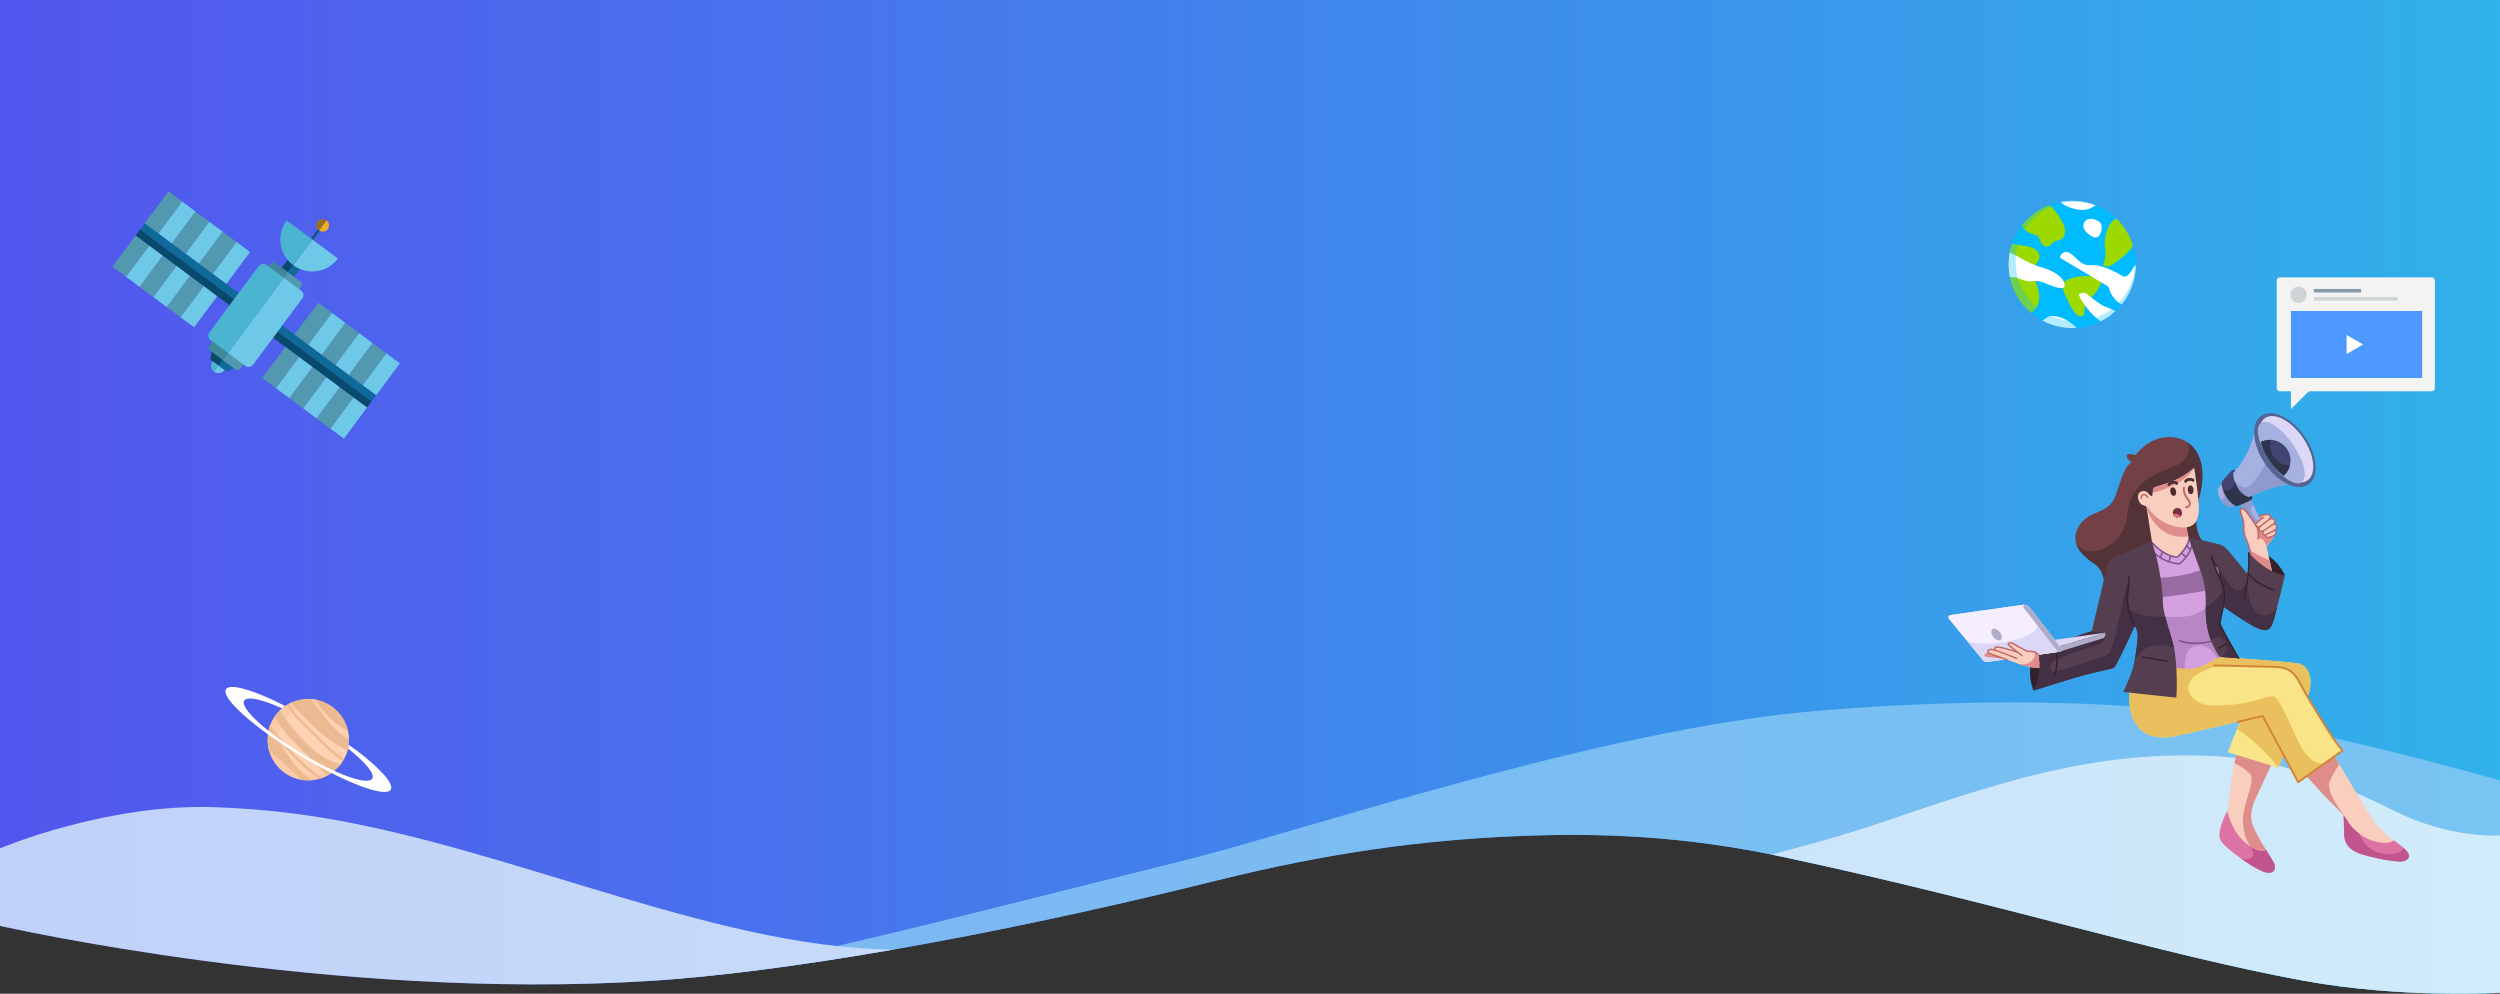 <svg id="Group_4444" data-name="Group 4444" xmlns="http://www.w3.org/2000/svg" xmlns:xlink="http://www.w3.org/1999/xlink" width="1920" height="763.163" viewBox="0 0 1920 763.163">
  <rect x="0" y="0" width="1920" height="763.163" fill="#333333" stroke="none"/>
  <defs>
    <linearGradient id="linear-gradient" y1="0.479" x2="1" y2="0.479" gradientUnits="objectBoundingBox">
      <stop offset="0" stop-color="#5355ee"/>
      <stop offset="1" stop-color="#30b2ea"/>
    </linearGradient>
    <clipPath id="clip-path">
      <path id="Rectangle" d="M0,0H1920V762.454s-75.551,4.512-150.6-9.227c-111.149-20.349-233.007-59.49-399.74-95.044-74.716-15.932-138.42-18.951-207.123-15.932-69.364,3.048-140.78,12.266-227.739,33.9-182.186,45.316-336.9,70.767-433.739,77.08C255.476,769.237,0,711.047,0,711.047Z" fill="url(#linear-gradient)"/>
    </clipPath>
    <linearGradient id="linear-gradient-3" y1="0.479" x2="1" y2="0.479" gradientUnits="objectBoundingBox">
      <stop offset="0" stop-color="#7eb2f2"/>
      <stop offset="1" stop-color="#78c4f2"/>
    </linearGradient>
    <linearGradient id="linear-gradient-4" y1="0.479" x2="1" y2="0.479" gradientUnits="objectBoundingBox">
      <stop offset="0" stop-color="#c0d1f9"/>
      <stop offset="1" stop-color="#d0ecfa"/>
    </linearGradient>
  </defs>
  <g id="Background">
    <path id="Rectangle-2" data-name="Rectangle" d="M0,0H1920V762.454s-75.551,4.512-150.6-9.227c-111.149-20.349-233.007-59.49-399.74-95.044-74.716-15.932-138.42-18.951-207.123-15.932-69.364,3.048-140.78,12.266-227.739,33.9-182.186,45.316-336.9,70.767-433.739,77.08C255.476,769.237,0,711.047,0,711.047Z" fill="url(#linear-gradient)"/>
    <g id="Background-2" data-name="Background" clip-path="url(#clip-path)">
      <path id="Rectangle-3" data-name="Rectangle" d="M0,325.308H1920V59.923s-164.512-47.37-257.219-55.111-182.686-5.4-268.1,1.738C1230.833,20.24,998.938,99.069,911.979,120.686c-182.185,45.29-331.821,85.1-410.918,92.995C231.695,240.573,0,171.525,0,171.525Z" transform="translate(0 539.468)" fill="url(#linear-gradient-3)"/>
      <path id="Rectangle-4" data-name="Rectangle" d="M0,304.524H1920V61.425s-37.646,3.174-82.255-19.338S1748.554,3.841,1708.51,1.055c-101.3-7.049-180.143,22.4-272.094,53.328-15.157,5.1-100.39,31.009-155.637,38.359C1101.708,116.565,818.653,129,748.8,143.35,616.867,170.461,455.723,95.277,303.215,59.179,246.264,45.7,206.035,41.322,165.364,39.8,81.96,36.671,0,71.38,0,71.38Z" transform="translate(0 580.132)" fill="url(#linear-gradient-4)"/>
    </g>
  </g>
  <g id="Group_668" data-name="Group 668" transform="matrix(0.891, -0.454, 0.454, 0.891, 71.819, 176.27)">
    <rect id="Rectangle_6" data-name="Rectangle 6" width="13.935" height="1.089" transform="translate(143.491 84.457) rotate(-26.381)" fill="#0d6a99"/>
    <rect id="Rectangle_7" data-name="Rectangle 7" width="13.935" height="1.089" transform="translate(143.007 83.482) rotate(-26.382)" fill="#084a6b"/>
    <path id="Path_228" data-name="Path 228" d="M9.915,4.134l2.823,5.693L3.09,14.612.267,8.919A2.586,2.586,0,0,1,1.431,5.464L5.025.077C6.3-.553,9.285,2.863,9.915,4.134Z" transform="translate(34.987 122.129)" fill="#0d6a99"/>
    <path id="Path_229" data-name="Path 229" d="M12.472,5.693c.63,1.271,1.328,5.289.057,5.919l-6.25.031a2.586,2.586,0,0,1-3.456-1.164L0,4.785,9.648,0Z" transform="translate(38.077 131.955)" fill="#0d6a99"/>
    <path id="Path_230" data-name="Path 230" d="M9.915,4.134l2.823,5.693L3.09,14.612.267,8.919A2.586,2.586,0,0,1,1.431,5.464L5.025.077C6.3-.553,9.285,2.863,9.915,4.134Z" transform="translate(34.987 122.129)" fill="#084a6b"/>
    <path id="Path_231" data-name="Path 231" d="M12.472,5.693c.63,1.271,1.328,5.289.057,5.919l-6.25.031a2.586,2.586,0,0,1-3.456-1.164L0,4.785,9.648,0Z" transform="translate(38.077 131.955)" fill="#0d6a99"/>
    <rect id="Rectangle_8" data-name="Rectangle 8" width="5.892" height="11.784" transform="translate(118.106 97.048) rotate(-116.381)" fill="#084a6b"/>
    <rect id="Rectangle_9" data-name="Rectangle 9" width="11.784" height="5.892" transform="matrix(0.896, -0.444, 0.444, 0.896, 118.106, 97.048)" fill="#0d6a99"/>
    <rect id="Rectangle_10" data-name="Rectangle 10" width="5.892" height="89.897" transform="translate(31.955 16.169) rotate(-26.381)" fill="#0d6a99"/>
    <rect id="Rectangle_11" data-name="Rectangle 11" width="5.892" height="89.897" transform="translate(26.676 18.787) rotate(-26.381)" fill="#084a6b"/>
    <rect id="Rectangle_12" data-name="Rectangle 12" width="5.892" height="89.897" transform="translate(90.418 134.042) rotate(-26.381)" fill="#0d6a99"/>
    <rect id="Rectangle_13" data-name="Rectangle 13" width="5.892" height="89.897" transform="translate(85.139 136.66) rotate(-26.381)" fill="#084a6b"/>
    <path id="Path_232" data-name="Path 232" d="M32.885,21.982A24.538,24.538,0,0,1,0,10.9L21.982,0Z" transform="translate(124.24 83.102)" fill="#6ec9e8"/>
    <path id="Path_233" data-name="Path 233" d="M24.543,21.982,2.561,32.885h0A24.537,24.537,0,0,1,13.64,0Z" transform="translate(121.679 61.12)" fill="#4ab4d1"/>
    <path id="Path_234" data-name="Path 234" d="M7.652,5.115A5.71,5.71,0,0,1,0,2.537L5.115,0Z" transform="translate(32.971 136.736)" fill="#6ec9e8"/>
    <path id="Path_235" data-name="Path 235" d="M5.711,5.115.6,7.652A5.71,5.71,0,0,1,3.174,0Z" transform="translate(32.375 131.621)" fill="#4ab4d1"/>
    <path id="Path_236" data-name="Path 236" d="M6.421,6.421A4.791,4.791,0,0,1,0,4.258L8.585,0A4.791,4.791,0,0,1,6.421,6.421Z" transform="translate(154.021 74.976)" fill="#f3ad22"/>
    <path id="Path_237" data-name="Path 237" d="M9.084,2.664.5,6.921A4.791,4.791,0,1,1,9.084,2.664Z" transform="translate(153.521 72.313)" fill="#9e7016"/>
    <path id="Path_238" data-name="Path 238" d="M15.052,10.9a2.586,2.586,0,0,1-1.164,3.456L8.86,16.845A2.586,2.586,0,0,1,5.4,15.681L0,4.785,9.648,0Z" transform="translate(108.457 97.048)" fill="#5298af"/>
    <path id="Path_239" data-name="Path 239" d="M9.915,1.431l5.4,10.9L5.671,17.112l-5.4-10.9A2.586,2.586,0,0,1,1.431,2.761L6.459.267A2.586,2.586,0,0,1,9.915,1.431Z" transform="translate(102.786 84.721)" fill="#3f8899"/>
    <path id="Path_240" data-name="Path 240" d="M15.052,10.9a2.586,2.586,0,0,1-1.164,3.455L8.86,16.845A2.586,2.586,0,0,1,5.4,15.681L0,4.785,9.648,0Z" transform="translate(42.901 129.563)" fill="#5298af"/>
    <path id="Path_241" data-name="Path 241" d="M9.915,1.431l5.4,10.9L5.671,17.112l-5.4-10.9A2.586,2.586,0,0,1,1.431,2.761L6.459.267A2.586,2.586,0,0,1,9.915,1.431Z" transform="translate(37.23 117.236)" fill="#3f8899"/>
    <path id="Path_242" data-name="Path 242" d="M71.818,14.9a4.211,4.211,0,0,1-1.9,5.643L13.032,48.754a4.211,4.211,0,0,1-5.643-1.9L0,31.956,64.429,0Z" transform="translate(48.944 99.395)" fill="#6ec9e8"/>
    <path id="Path_243" data-name="Path 243" d="M64.869,2.341l7.389,14.9L7.828,49.193.439,34.3a4.21,4.21,0,0,1,1.9-5.643L59.226.439A4.21,4.21,0,0,1,64.869,2.341Z" transform="translate(41.116 82.158)" fill="#4ab4d1"/>
    <rect id="Rectangle_14" data-name="Rectangle 14" width="13.019" height="30.472" transform="matrix(-0.444, -0.896, 0.896, -0.444, 135.663, 211.948)" fill="#6ec9e8"/>
    <rect id="Rectangle_15" data-name="Rectangle 15" width="13.019" height="30.472" transform="translate(124.094 188.622) rotate(-116.381)" fill="#6ec9e8"/>
    <rect id="Rectangle_16" data-name="Rectangle 16" width="13.019" height="30.472" transform="matrix(-0.444, -0.896, 0.896, -0.444, 112.524, 165.296)" fill="#6ec9e8"/>
    <rect id="Rectangle_17" data-name="Rectangle 17" width="13.019" height="29.777" transform="translate(98.408 230.426) rotate(-116.381)" fill="#6ec9e8"/>
    <rect id="Rectangle_18" data-name="Rectangle 18" width="13.019" height="29.777" transform="matrix(-0.444, -0.896, 0.896, -0.444, 86.838, 207.1)" fill="#6ec9e8"/>
    <rect id="Rectangle_19" data-name="Rectangle 19" width="13.019" height="29.777" transform="translate(75.269 183.774) rotate(-116.381)" fill="#6ec9e8"/>
    <rect id="Rectangle_20" data-name="Rectangle 20" width="13.019" height="30.472" transform="matrix(-0.444, -0.896, 0.896, -0.444, 129.878, 200.285)" fill="#5298af"/>
    <rect id="Rectangle_21" data-name="Rectangle 21" width="13.019" height="30.472" transform="translate(118.309 176.959) rotate(-116.381)" fill="#5298af"/>
    <rect id="Rectangle_22" data-name="Rectangle 22" width="13.019" height="30.472" transform="matrix(-0.444, -0.896, 0.896, -0.444, 106.739, 153.633)" fill="#5298af"/>
    <rect id="Rectangle_23" data-name="Rectangle 23" width="13.019" height="29.777" transform="translate(92.623 218.763) rotate(-116.381)" fill="#5298af"/>
    <rect id="Rectangle_24" data-name="Rectangle 24" width="13.019" height="29.777" transform="matrix(-0.444, -0.896, 0.896, -0.444, 81.054, 195.437)" fill="#5298af"/>
    <rect id="Rectangle_25" data-name="Rectangle 25" width="13.019" height="29.777" transform="translate(69.484 172.111) rotate(-116.381)" fill="#5298af"/>
    <rect id="Rectangle_26" data-name="Rectangle 26" width="13.019" height="30.472" transform="matrix(-0.444, -0.896, 0.896, -0.444, 71.964, 83.518)" fill="#6ec9e8"/>
    <rect id="Rectangle_27" data-name="Rectangle 27" width="13.019" height="30.472" transform="matrix(-0.444, -0.896, 0.896, -0.444, 60.394, 60.192)" fill="#6ec9e8"/>
    <rect id="Rectangle_28" data-name="Rectangle 28" width="13.019" height="30.472" transform="translate(48.825 36.866) rotate(-116.381)" fill="#6ec9e8"/>
    <rect id="Rectangle_29" data-name="Rectangle 29" width="13.019" height="29.777" transform="translate(34.708 101.996) rotate(-116.381)" fill="#6ec9e8"/>
    <rect id="Rectangle_30" data-name="Rectangle 30" width="13.019" height="29.777" transform="translate(23.139 78.67) rotate(-116.381)" fill="#6ec9e8"/>
    <rect id="Rectangle_31" data-name="Rectangle 31" width="13.019" height="29.777" transform="translate(11.569 55.344) rotate(-116.381)" fill="#6ec9e8"/>
    <rect id="Rectangle_32" data-name="Rectangle 32" width="13.019" height="30.472" transform="translate(66.179 71.855) rotate(-116.381)" fill="#5298af"/>
    <rect id="Rectangle_33" data-name="Rectangle 33" width="13.019" height="30.472" transform="translate(54.609 48.529) rotate(-116.381)" fill="#5298af"/>
    <rect id="Rectangle_34" data-name="Rectangle 34" width="13.019" height="30.472" transform="matrix(-0.444, -0.896, 0.896, -0.444, 43.04, 25.203)" fill="#5298af"/>
    <rect id="Rectangle_35" data-name="Rectangle 35" width="13.019" height="29.777" transform="matrix(-0.444, -0.896, 0.896, -0.444, 28.924, 90.333)" fill="#5298af"/>
    <rect id="Rectangle_36" data-name="Rectangle 36" width="13.019" height="29.777" transform="matrix(-0.444, -0.896, 0.896, -0.444, 17.354, 67.007)" fill="#5298af"/>
    <rect id="Rectangle_37" data-name="Rectangle 37" width="13.019" height="29.777" transform="translate(5.785 43.681) rotate(-116.381)" fill="#5298af"/>
  </g>
  <g id="Group_1796" data-name="Group 1796" transform="translate(-1103.73 -809.217)">
    <path id="Path_9301" data-name="Path 9301" d="M2646.454,1012.536a48.688,48.688,0,0,0,17.411,37.36,48.5,48.5,0,0,0,31.387,11.438c1.118,0,2.221-.036,3.318-.11a49.03,49.03,0,0,0,34.477-17.852c.007-.008-.132-.008-.125-.015a48.281,48.281,0,0,0,10.769-30.659v-.162A47.519,47.519,0,0,0,2729.3,977.67c-.052-.052-.053-.1-.1-.147a48.8,48.8,0,0,0-43.038-12.939,46.41,46.41,0,0,0-5.073,1.243c-1.118.338-2.213.714-3.294,1.133a48.841,48.841,0,0,0-21.324,15.962c-.633.831-1.25,1.684-1.831,2.56a48.711,48.711,0,0,0-5.568,11.269,47.508,47.508,0,0,0-1.751,6.635A48.773,48.773,0,0,0,2646.454,1012.536Z" transform="translate(0 -0.244)" fill="#0bf"/>
    <path id="Path_9302" data-name="Path 9302" d="M2784.612,964.584c3.773,3.987,11.975,6.068,17.014,6.068,4.869,0,7.451-2,10.019-3.509a49.059,49.059,0,0,0-27.032-2.559Z" transform="translate(-98.451 -0.244)" fill="#fff"/>
    <path id="Path_9303" data-name="Path 9303" d="M2811.129,1164.8c-1.308-.05-2.642-.087-3.982-.087-12.195,0-18.917,4.33-18.917,7.616,0,.858,8.416,23.325,13.882,23.325,3.336,0,3.669-2.224,3.669-5.512,0-.238,0-.477,0-.714,0-7.174,5.583-6.173,10.894-15.8.029-.052,3.184-6.188,3.184-6.413,0-2.093-4.445-2.4-6.531-2.4h-.9C2811.985,1164.821,2811.549,1164.818,2811.129,1164.8Z" transform="translate(-101.03 -143.46)" fill="#9bd900"/>
    <path id="Path_9304" data-name="Path 9304" d="M2898.275,1046.458c.206.206.177.655.412.817a5.463,5.463,0,0,0,3.17,1.082c2.405,0,15.153-8.842,19.515-15.925a48.706,48.706,0,0,0-12.534-20.582c-.052-.052-.1-.1-.155-.147-6.473,1.169-9.165,15.212-9.165,17.6,0,3.17.676,6.488.676,9.739A13.288,13.288,0,0,1,2898.275,1046.458Z" transform="translate(-179.447 -34.423)" fill="#9bd900"/>
    <path id="Path_9305" data-name="Path 9305" d="M2681.288,990.911c1.6,2.935,5.017,5.6,11.674,7.429,2.273.625,2.258,8.467,7.5,8.467,2.346,0,4.1-2.634,5.9-4.053,1.052-.838,8.187.258,8.187-8.091a10.529,10.529,0,0,0-1.133-4.782c-2.773-5.377-6.186-11.122-10.806-14.932A48.841,48.841,0,0,0,2681.288,990.911Z" transform="translate(-24.823 -8.233)" fill="#9bd900"/>
    <path id="Path_9306" data-name="Path 9306" d="M2646.454,1094.391a48.689,48.689,0,0,0,17.411,37.36c12.174-10.335,2.361-23.862.794-30.872-1.148-5.1,8.062-9.062,4.715-15.337-1.92-3.6-7.613-5.245-11.843-5.642-2.685-.25-5.583-.89-8.467-1.294A48.729,48.729,0,0,0,2646.454,1094.391Z" transform="translate(0 -82.098)" fill="#9bd900"/>
    <path id="Path_9307" data-name="Path 9307" d="M2737.185,1274.889a48.628,48.628,0,0,0,22.722,5.6c1.118,0,2.221-.037,3.317-.11-4.2-3.965-10.489-9.1-19.324-9.1C2741.746,1271.277,2739.113,1273.087,2737.185,1274.889Z" transform="translate(-64.655 -219.396)" fill="#fff"/>
    <path id="Path_9308" data-name="Path 9308" d="M2859.74,1020.44c-.393,2.553-2.2,5.621-4.591,5.621-1.9,0-9.3-4.171-9.3-9.1a5.448,5.448,0,0,1,5.435-5.349c1.76,0,8.687,1.116,8.687,6.292A16.875,16.875,0,0,1,2859.74,1020.44Z" transform="translate(-142.091 -34.362)" fill="#fff"/>
    <path id="Path_9309" data-name="Path 9309" d="M2783.485,1104.762v.1s37.191,22,37.25,22.251a21.713,21.713,0,0,0,10,13.638,48.6,48.6,0,0,0,10.967-30.762c-2.854,3.06-4.848,9.379-9.2,9.379-.361,0-13.829-8.952-24.134-8.952-1.184,0-2.692.1-2.906.1-7.393,0-11.791-10.129-17.234-10.129A4.7,4.7,0,0,0,2783.485,1104.762Z" transform="translate(-97.648 -97.618)" fill="#fff"/>
    <path id="Path_9310" data-name="Path 9310" d="M2646.454,1110.842a49.193,49.193,0,0,0,.964,9.724c.294-.022.618-.044,1-.044,5.186,0,9.584,3.347,14.145,3.347,1.53,0,1.964-.353,4.083-.353,7.4,0,13.262,5.443,20.2,5.443.735,0,2.479.1,2.479-1.986,0-7.1-10.857-12.064-18.382-14.116-8.488-2.317-15.792-7.43-23.626-11.166A48.731,48.731,0,0,0,2646.454,1110.842Z" transform="translate(0 -98.549)" fill="#fff"/>
    <path id="Path_9311" data-name="Path 9311" d="M2833.624,1210.947c0,.515,5.752,12.174,16.639,20.332a48.77,48.77,0,0,0,11.468-7.93c-11.027-5.392-7.371-1.566-22.163-13.314a3.464,3.464,0,0,0-2.214-.721C2836.449,1209.314,2833.624,1209.8,2833.624,1210.947Z" transform="translate(-133.377 -175.241)" fill="#fff"/>
    <g id="Group_1795" data-name="Group 1795" transform="translate(2646.727 963.396)" opacity="0.3" style="mix-blend-mode: multiply;isolation: isolate">
      <path id="Path_9312" data-name="Path 9312" d="M2737.879,986.836a48.633,48.633,0,0,1,4.816,10.6,44.546,44.546,0,0,1,1.412,5.658c.153.96.331,1.917.464,2.88l.166,1.449.119,1.454a49.41,49.41,0,0,1-.6,11.628,48.553,48.553,0,0,1-3.335,11.154c-.385.893-.842,1.753-1.26,2.631s-.88,1.735-1.373,2.573a49.076,49.076,0,0,1-21.191,19.427,48.9,48.9,0,0,1-16.808,4.547c-.969.076-1.94.14-2.913.157a6.4,6.4,0,0,0-.728.039l-.729,0c-.486,0-.973,0-1.459-.026a49.606,49.606,0,0,1-11.514-1.731,47.717,47.717,0,0,1-10.769-4.423,49.089,49.089,0,0,1-9.477-6.765,19.294,19.294,0,0,1-2.028-2.093c-.641-.731-1.244-1.495-1.851-2.255-1.189-1.538-2.341-3.109-3.381-4.753-.542-.808-1.02-1.656-1.524-2.488-.463-.855-.96-1.693-1.381-2.57a50.411,50.411,0,0,1-2.345-5.34,45.888,45.888,0,0,1-2.678-11.327c.039-.054.091-.1.13-.151a49.658,49.658,0,0,1,.776-14.912,48.436,48.436,0,0,1,5.239-13.979,48.988,48.988,0,0,1,4.169-6.219c.779-.977,1.582-1.935,2.451-2.832l1.281-1.368c.439-.444.889-.877,1.343-1.306a48.483,48.483,0,0,1,26.654-12.653,50.517,50.517,0,0,1,7.475-.442,49.479,49.479,0,0,1,7.454.7,48.913,48.913,0,0,1,33.393,22.733Zm-12.9-14q-1.514-1.1-3.113-2.077c-1.067-.647-2.168-1.234-3.283-1.79a47.683,47.683,0,0,0-6.918-2.783,48.289,48.289,0,0,0-7.258-1.608,44.9,44.9,0,0,0-7.385-.418q-1.845.053-3.678.23c-.616.066-1.206.144-1.831.236-.6.093-1.2.191-1.8.308a47.538,47.538,0,0,0-7.042,1.915l-.428.155-.411.158-.875.338c-.564.234-1.1.454-1.649.7q-1.652.741-3.237,1.6a46.313,46.313,0,0,0-11.215,8.765c-.205.211-.4.437-.6.653l-.3.328-.147.164-.037.041c-.068.07.072-.073.05-.05l-.019.023-.075.091-1.193,1.449-.6.725-.149.181-.037.045-.019.023c.037-.041-.11.124.079-.086l-.071.094-.281.376c-.4.518-.694.963-1.022,1.426a45.293,45.293,0,0,0-3.47,6.026,48.971,48.971,0,0,0-2.5,6.411c-.172.533-.331,1.117-.469,1.621-.177.645-.287,1.113-.415,1.676q-.376,1.664-.623,3.346a43.453,43.453,0,0,0-.463,6.741,44.006,44.006,0,0,0,.457,6.7l.025.177v.4a5.377,5.377,0,0,1-.635,2.485q-.075.139-.155.27l-.034.055-.033.052-.068.1-.143.2-.086.113-.144.177-.111.127-.073.082c-.008.009-.013.016.008-.006l.079-.089.13-.157.083-.108.139-.2.066-.1.032-.051.034-.055c.053-.087.105-.177.155-.27a5.355,5.355,0,0,0,.633-2.484l-.027-.583a50.583,50.583,0,0,0,1.051,5.015,43.044,43.044,0,0,0,1.663,4.866,49.314,49.314,0,0,0,4.874,9.184c.945,1.475,2,2.892,3.091,4.285.559.688,1.111,1.381,1.7,2.046l.436.5.109.126.054.063c-.105-.112.275.3-.23-.244l.032.032.215.208.513.5.417.4a44.907,44.907,0,0,0,8.278,6.009l.57.327.286.162c-.022-.012.1.054-.041-.02l.04.022.08.043.161.086.643.344c.209.112.446.242.606.317l1.074.529,1.166.53,1.183.495,1.2.457,1.21.437,1.225.4a47.633,47.633,0,0,0,10.19,1.927,50.611,50.611,0,0,0,10.479-.359,43.444,43.444,0,0,0,5.188-1.083c.858-.228,1.7-.5,2.551-.773l1.235-.437,1.3-.5a44.434,44.434,0,0,0,9.463-5.115,46.573,46.573,0,0,0,8.144-7.353c.611-.7,1.182-1.4,1.765-2.153.56-.724,1.112-1.481,1.631-2.246q.391-.576.763-1.163l.185-.295.023-.037c.037-.07-.024.054-.01.026l.045-.079.09-.159.362-.635.723-1.27.361-.635.089-.16.044-.08c-.072.161-.008.021-.019.046l.02-.041.161-.328a47.025,47.025,0,0,0,3.825-10.638,45.354,45.354,0,0,0,.931-5.635,49.445,49.445,0,0,0,.191-5.738l-.059-1.439-.106-1.438c-.087-.925-.249-1.918-.37-2.873a44.242,44.242,0,0,0-1.231-5.645,46.905,46.905,0,0,0-4.589-10.653,46.428,46.428,0,0,0-12.838-14.037Z" transform="translate(-2647.402 -963.396)" fill="#0bf"/>
    </g>
  </g>
  <g id="Group_1801" data-name="Group 1801" transform="translate(-3397.359 -1020.255)">
    <g id="Group_1799" data-name="Group 1799" transform="translate(3602.805 1557.013)">
      <path id="Path_9313" data-name="Path 9313" d="M3855.408,1835.134a31.147,31.147,0,0,0-.752,11.362c2.468,2.336,5.04,4.56,7.574,6.728,3.845,3.287,7.548,6.694,11.219,10.154-1.295-1.608-2.525-3.267-3.7-4.962C3864.544,1850.919,3860.424,1842.744,3855.408,1835.134Z" transform="translate(-3854.44 -1811.586)" fill="#edbb8f"/>
      <path id="Path_9314" data-name="Path 9314" d="M3915.925,1722.394c2.929,6.379,7.37,12.119,12.107,17.242,4.189,4.529,8.695,8.746,13.027,13.135,4.428,4.487,8.628,9.193,13.13,13.606.807.791,1.625,1.575,2.456,2.337a31,31,0,0,0,7.025-5.928,53.688,53.688,0,0,1-13.214-5.9c-11.2-7.011-19.959-17.451-28.044-27.739-1.974-2.513-3.886-5.074-5.678-7.714C3916.457,1721.746,3916.187,1722.065,3915.925,1722.394Z" transform="translate(-3908.923 -1710.834)" fill="#edbb8f"/>
      <path id="Path_9315" data-name="Path 9315" d="M4029.514,1630.619c3.123,3.66,6.4,7.2,9.778,10.619,4.293,4.34,8.78,8.5,13.48,12.4a100.7,100.7,0,0,0,13.793,9.982,41.928,41.928,0,0,0,4.927,2.441,30.97,30.97,0,0,0,.553-3.972q-1.395-.839-2.777-1.692a55.514,55.514,0,0,1-11.683-9.57,145.152,145.152,0,0,1-9.436-11.908c-2.631-3.544-5.566-6.873-8.193-10.411A31.424,31.424,0,0,0,4029.514,1630.619Z" transform="translate(-4009.574 -1628.49)" fill="#edbb8f"/>
      <path id="Path_9316" data-name="Path 9316" d="M4195.737,1636.547c6.163,8.839,13.35,16.92,22.617,22.25a31.335,31.335,0,0,0-22.617-22.25Z" transform="translate(-4156.866 -1635.617)" fill="#edbb8f"/>
      <path id="Path_9317" data-name="Path 9317" d="M4121.19,1628.392c2.627,3.538,5.562,6.867,8.193,10.411a145.258,145.258,0,0,0,9.437,11.908,55.526,55.526,0,0,0,11.683,9.57q1.379.856,2.777,1.692.1-1.275.083-2.548a31.244,31.244,0,0,0-.627-5.987q-.193-.946-.439-1.881c-9.267-5.33-16.454-13.411-22.617-22.25q-1.419-.355-2.853-.572c-.86-.134-1.727-.229-2.59-.286Q4122.714,1628.346,4121.19,1628.392Z" transform="translate(-4090.809 -1628.378)" fill="#ffd2b3"/>
      <path id="Path_9318" data-name="Path 9318" d="M3923.032,1655.543c1.792,2.64,3.7,5.2,5.678,7.714,8.085,10.287,16.841,20.728,28.044,27.739a53.692,53.692,0,0,0,13.214,5.9q.663-.76,1.289-1.572c.617-.8,1.2-1.642,1.75-2.518.068-.106.132-.212.2-.32q.423-.7.808-1.4a30.971,30.971,0,0,0,2.656-6.619c.181-.647.337-1.3.468-1.953a41.929,41.929,0,0,1-4.927-2.441,100.687,100.687,0,0,1-13.793-9.982c-4.7-3.9-9.187-8.057-13.48-12.4-3.383-3.417-6.654-6.958-9.778-10.618q-1,.387-1.973.845c-.49.229-.976.471-1.451.729-.591.312-1.165.644-1.73,1a30.668,30.668,0,0,0-5.47,4.305Q3923.758,1654.711,3923.032,1655.543Z" transform="translate(-3915.22 -1644.945)" fill="#ffd2b3"/>
      <path id="Path_9319" data-name="Path 9319" d="M3860.688,1733.323a31.345,31.345,0,0,0-2.7,5.615,29.791,29.791,0,0,0-.9,2.925c5.016,7.61,9.135,15.786,14.339,23.283,1.177,1.695,2.407,3.354,3.7,4.962-3.671-3.46-7.375-6.866-11.219-10.154-2.534-2.168-5.106-4.392-7.574-6.728a31.81,31.81,0,0,0,1.015,5.036,31.271,31.271,0,0,0,38.453,21.45c.912-.253,1.814-.548,2.7-.884a30.755,30.755,0,0,0,3.418-1.535q.983-.511,1.925-1.1c-.832-.763-1.65-1.546-2.457-2.337-4.5-4.413-8.7-9.119-13.13-13.606-4.332-4.389-8.838-8.606-13.027-13.135-4.737-5.123-9.178-10.863-12.107-17.242q-.768.94-1.461,1.954C3861.321,1732.312,3861,1732.812,3860.688,1733.323Z" transform="translate(-3856.117 -1718.314)" fill="#ffd2b3"/>
      <path id="Path_9320" data-name="Path 9320" d="M4011.945,1692.215a101.457,101.457,0,0,0,15.322,12.84c.068-.106.132-.212.2-.32q.423-.695.808-1.4a103.634,103.634,0,0,1-15.916-13.512c-4.857-4.813-9.682-9.65-14.585-14.417-4.507-4.38-8.723-8.991-11.777-14.507-.591.312-1.165.644-1.73,1,.014.03.03.058.045.085,3.211,5.792,7.685,10.607,12.415,15.184C4001.854,1682.128,4006.85,1687.217,4011.945,1692.215Z" transform="translate(-3969.479 -1657.193)" fill="#edbb8f"/>
      <path id="Path_9321" data-name="Path 9321" d="M3923.032,1709.043c1.792,2.64,3.7,5.2,5.678,7.714,8.085,10.287,16.841,20.728,28.044,27.739a53.688,53.688,0,0,0,13.214,5.9q.663-.76,1.289-1.572a53.017,53.017,0,0,1-15.39-7.241,86.145,86.145,0,0,1-14.564-13.054c-4.32-4.717-8.387-9.7-12.263-14.781-1.564-2.054-3.074-4.15-4.5-6.3Q3923.758,1708.212,3923.032,1709.043Z" transform="translate(-3915.22 -1698.445)" fill="#edbb8f"/>
      <path id="Path_9322" data-name="Path 9322" d="M4121.19,1628.392c2.627,3.538,5.562,6.867,8.193,10.411a145.258,145.258,0,0,0,9.437,11.908,55.526,55.526,0,0,0,11.683,9.57q1.379.856,2.777,1.692.1-1.275.083-2.548c-.561-.359-1.119-.724-1.676-1.089a58.247,58.247,0,0,1-11.337-9.439,138.311,138.311,0,0,1-8.746-11.051c-2.369-3.2-4.927-6.257-7.368-9.4Q4122.714,1628.346,4121.19,1628.392Z" transform="translate(-4090.809 -1628.378)" fill="#edbb8f"/>
      <path id="Path_9323" data-name="Path 9323" d="M4012.193,1647.919a182.058,182.058,0,0,0,26.423,25.777c5.13,4.052,10.832,8.319,17.059,10.77.182-.647.337-1.3.468-1.953a41.888,41.888,0,0,1-4.927-2.441,100.677,100.677,0,0,1-13.793-9.982c-4.7-3.9-9.187-8.057-13.48-12.4-3.383-3.417-6.654-6.958-9.778-10.618Q4013.167,1647.461,4012.193,1647.919Z" transform="translate(-3994.226 -1644.945)" fill="#edbb8f"/>
      <path id="Path_9324" data-name="Path 9324" d="M4170.687,1631.525c6.978,10,15.065,19.206,25.909,24.7q-.193-.946-.439-1.881c-9.267-5.33-16.454-13.411-22.616-22.25Q4172.121,1631.742,4170.687,1631.525Z" transform="translate(-4134.669 -1631.167)" fill="#edbb8f"/>
      <path id="Path_9325" data-name="Path 9325" d="M3871.425,1835.66c1.177,1.695,2.407,3.354,3.7,4.962-3.671-3.459-7.375-6.866-11.219-10.154-2.534-2.168-5.106-4.392-7.574-6.728a31.812,31.812,0,0,0,1.015,5.036c3.531,3.11,7.2,6.086,10.739,9.165,4.879,4.25,9.436,9.028,14.515,13.074a31.087,31.087,0,0,0,7.476.247c-2.714-2.465-5.813-4.547-8.448-7.113-6.7-6.534-11.5-14.66-16.236-22.651,9.117,10.6,18.787,21.314,30.408,28.728.912-.253,1.814-.548,2.7-.884-10.279-6.192-18.774-14.792-26.642-23.759-4.182-4.767-8.22-9.656-12.371-14.45-.478-.555-.981-1.114-1.5-1.68a29.8,29.8,0,0,0-.9,2.925C3862.1,1819.988,3866.221,1828.163,3871.425,1835.66Z" transform="translate(-3856.117 -1788.83)" fill="#edbb8f"/>
      <path id="Path_9326" data-name="Path 9326" d="M3903.1,1731.828q.808,1.678,1.749,3.292c6.269,10.809,15.886,18.984,24.5,27.837,4.628,4.757,9.128,9.783,14.007,14.335q.983-.511,1.925-1.1c-.832-.763-1.65-1.546-2.457-2.337-4.5-4.413-8.7-9.119-13.13-13.606-4.332-4.389-8.838-8.606-13.027-13.135-4.737-5.123-9.178-10.863-12.107-17.242Q3903.79,1730.814,3903.1,1731.828Z" transform="translate(-3897.555 -1718.314)" fill="#edbb8f"/>
      <g id="Group_1798" data-name="Group 1798" transform="translate(0.006 0.005)" opacity="0.3" style="mix-blend-mode: multiply;isolation: isolate">
        <g id="Group_1797" data-name="Group 1797">
          <path id="Path_9327" data-name="Path 9327" d="M3917,1661.017c-.026.371-.037.923-.1,1.64s-.17,1.6-.366,2.624c-.051.256-.083.525-.154.8l-.2.845c-.14.581-.275,1.2-.477,1.844a30.8,30.8,0,0,1-1.588,4.153,24.676,24.676,0,0,1-1.176,2.234c-.222.376-.437.766-.675,1.151l-.759,1.153a31.361,31.361,0,0,1-9,8.652,31.044,31.044,0,0,1-13.95,4.731,32.437,32.437,0,0,1-8.091-.329,31.313,31.313,0,0,1-21.165-14.167,31.416,31.416,0,0,1-4.79-17.417,28.785,28.785,0,0,1,.462-4.576c.114-.759.269-1.51.458-2.252s.4-1.479.637-2.205a31,31,0,0,1,1.749-4.225c.172-.339.343-.679.536-1.006l.575-.983c.2-.325.374-.66.584-.975s.417-.631.633-.941a31.212,31.212,0,0,1,25.932-13.341l.507.008.5.024,1,.05.995.1.495.049.49.071.976.142.961.186.479.093.471.115.938.228a32.006,32.006,0,0,1,3.585,1.207,31.421,31.421,0,0,1,11.257,7.773,31.307,31.307,0,0,1,5.991,9.395,31.991,31.991,0,0,1,1.385,4.225,31.474,31.474,0,0,1,.9,6.162c.032.719.034,1.271.032,1.643s-.008.564-.008.564Zm.037-1.127c0-.372-.005-.924-.043-1.642a25.624,25.624,0,0,0-.263-2.635q-.117-.773-.3-1.651c-.117-.585-.266-1.2-.453-1.844a27.438,27.438,0,0,0-4.167-8.591c-.544-.743-1.129-1.481-1.781-2.209a28.609,28.609,0,0,0-2.11-2.1q-.571-.506-1.18-.995l-.152-.122c.032.032-.015-.009-.018-.009l-.04-.031-.081-.062-.326-.247c-.216-.167-.441-.328-.664-.491l-.654-.427c-.22-.142-.429-.289-.667-.424-.466-.273-.921-.563-1.41-.812a22.96,22.96,0,0,0-3.016-1.392c-.258-.108-.531-.189-.8-.285s-.53-.193-.8-.271c-.547-.157-1.086-.336-1.647-.46-.278-.068-.556-.138-.838-.194l-.853-.152c-.142-.025-.283-.053-.427-.074l-.432-.055-.863-.111-.872-.069-.435-.035-.439-.013-.877-.028-.882.015-.44.007-.442.029-.881.058-.882.1-.44.05c-.067,0,.031,0,0,.008l-.063.008-.127.016-.254.033c-.371.04-.6.1-.874.15s-.577.115-.862.18q-.866.2-1.717.447a25.448,25.448,0,0,0-3.315,1.241c-.538.24-1.062.511-1.581.788l-.769.429-.191.108s-.07.033-.01.012l-.059.033-.119.065-.235.13-.162.1-.72.464q-.364.243-.719.5c-.474.339-.932.7-1.383,1.066s-.893.741-1.319,1.134l-.08.074s-.053.043-.013.018l-.052.046-.208.185-.279.28q-.308.3-.6.621t-.581.641c-.191.215-.382.429-.566.649s-.366.441-.542.666l-.271.349-.044.055-.027.038-.054.076-.128.17c-.343.457-.658.913-.97,1.4s-.6.956-.882,1.451q-.207.368-.4.742l-.048.094-.024.047c.058-.092-.163.271.123-.194l-.128.255-.258.508-.516,1.017-.064.127-.032.064c.337-.6.077-.13.145-.247l-.118.26-.059.13-.03.065-.015.041-.061.161-.145.363c-.054.129-.1.26-.153.39q-.15.391-.284.788c-.177.529-.339,1.061-.491,1.6s-.278,1.075-.387,1.62c-.058.271-.114.543-.162.816l-.019.1-.01.051c.021-.112-.06.323.044-.238l-.041.285-.083.569-.165,1.139c.079-.535.017-.107.033-.208l-.008.071-.012.106-.021.19-.04.412q-.036.414-.058.833c-.015.291-.021.514-.032.944.012-.635,0-.135.006-.258v.5l0,.576,0,.288v.144c0,.272-.006-.29,0-.206l0,.072.015.482.018.385.027.416.069.828c.05.552.124,1.1.215,1.645l.146.815q.037.2.08.406l.01.051c-.028-.094.076.282-.059-.2l.036.139.072.278.288,1.11.072.277.036.139c-.175-.555-.037-.115-.071-.221l.02.069.108.4q.227.8.516,1.589c.1.265.189.519.3.8.089.236.2.511.312.764s.229.516.351.772l.046.1c-.045-.073.006.016,0,.016l.031.064.12.24.074.16.091.185q.38.76.813,1.489t.9,1.442l.12.175.06.087.03.044c.139.157-.157-.166-.109-.111l.345.445.686.891.085.111.043.056c-.566-.569-.131-.127-.245-.24l.183.212.365.424.6.7.234.285a3.272,3.272,0,0,0,.258.3l.6.63c.2.209.415.4.621.6.1.1.207.2.314.3l.327.284c.22.187.432.389.657.571l.673.558c.226.184.464.35.7.528l.351.264.362.244c.243.16.48.335.729.487l.749.456c.246.165.507.292.761.442s.51.3.774.421l.789.4.806.357.405.179.412.157c.275.1.55.214.828.315a27.2,27.2,0,0,0,13.839,1.07c.281-.055.559-.115.836-.179l.425-.1.407-.1q.817-.212,1.615-.474c.544-.178,1.061-.363,1.579-.565s1.006-.426,1.511-.671a26.885,26.885,0,0,0,5.354-3.352,26.573,26.573,0,0,0,2.214-1.994l.254-.259.127-.129.031-.032c.014-.015-.013.021.013-.011l.062-.069.481-.551.473-.543.234-.268.116-.133s.043-.056.005,0l.027-.035.053-.07c.285-.373.571-.736.841-1.1l.051-.068c.022-.033,0,.008.01-.01l.023-.035.093-.141.186-.28.367-.552.36-.542.08-.121.083-.136.164-.271c.214-.353.407-.716.6-1.068q.56-1.065,1-2.082c.285-.68.533-1.339.747-1.973a28.889,28.889,0,0,0,1.32-6.071c.069-.715.084-1.268.112-1.639s.034-.563.034-.563S3917.038,1660.263,3917.037,1659.891Z" transform="translate(-3854.497 -1628.422)" fill="#edbb8f"/>
        </g>
      </g>
    </g>
    <g id="Group_1800" data-name="Group 1800" transform="translate(3570.462 1547.84)">
      <path id="Path_9328" data-name="Path 9328" d="M3665.116,1592.214l7.758,5.645c17.16,13.281,27.191,24.55,24.572,28.849-3.971,6.52-35.524-5.452-70.475-26.74s-60.066-43.831-56.095-50.35c2.619-4.3,17.234-.557,36.908,8.6l8.576,4.3-2.322,1.76c-15.38-6.962-26.9-9.6-29.131-5.94-3.376,5.542,15.905,23.446,43.065,39.988s51.914,25.459,55.29,19.917c2.226-3.655-5.4-12.686-18.644-23.158Z" transform="translate(-3570.462 -1547.84)" fill="#fff"/>
    </g>
  </g>
  <g id="Group_4443" data-name="Group 4443">
    <g id="Group_675" data-name="Group 675" transform="translate(1748.545 213.027)">
      <path id="Path_1630" data-name="Path 1630" d="M536.76,215.648V247.58l27.676-27.674Z" transform="translate(-525.876 -146.382)" fill="#f3f3f3"/>
      <path id="Rectangle_87" data-name="Rectangle 87" d="M2.374,0H119.082a2.373,2.373,0,0,1,2.373,2.373V85.1a2.373,2.373,0,0,1-2.373,2.373H2.374A2.374,2.374,0,0,1,0,85.1V2.374A2.374,2.374,0,0,1,2.374,0Z" transform="translate(0 0)" fill="#f3f3f3"/>
      <path id="Path_1631" data-name="Path 1631" d="M549.06,185.937a6.248,6.248,0,1,1-6.25-6.247A6.249,6.249,0,0,1,549.06,185.937Z" transform="translate(-526.019 -172.562)" fill="#cdd5d7"/>
      <g id="Group_673" data-name="Group 673" transform="translate(28.507 8.884)">
        <rect id="Rectangle_88" data-name="Rectangle 88" width="64.439" height="2.733" transform="translate(0 6.249)" fill="#cdd5d7"/>
        <rect id="Rectangle_89" data-name="Rectangle 89" width="36.32" height="2.735" fill="#879ba6"/>
      </g>
      <g id="Group_674" data-name="Group 674" transform="translate(10.884 25.783)">
        <rect id="Rectangle_90" data-name="Rectangle 90" width="100.806" height="51.505" fill="#4e99ff"/>
        <path id="Path_1632" data-name="Path 1632" d="M574.173,208.466l-6.325,3.65-6.332,3.658V201.161l6.332,3.651Z" transform="translate(-518.735 -182.713)" fill="#fff"/>
      </g>
    </g>
    <g id="Group_649" data-name="Group 649" transform="translate(1478.606 347.295) rotate(-8)">
      <g id="WOMAN_ARM" data-name="WOMAN ARM" transform="translate(191.101 0)">
        <g id="Group_557" data-name="Group 557" transform="translate(27.152 20.676)">
          <path id="Path_1534" data-name="Path 1534" d="M33.919,0s-5.806,15.671-17.1,25.349A156.8,156.8,0,0,1,2.1,36.785,4.678,4.678,0,0,0,.007,40.921,17.149,17.149,0,0,0,5.069,52.427a4.616,4.616,0,0,0,5.128.8c7.2-3.3,28.371-11.994,48.329-10.439Z" transform="translate(0)" fill="#a6b0e1"/>
        </g>
        <g id="Group_558" data-name="Group 558" transform="translate(28.665 41.25)">
          <path id="Path_1535" data-name="Path 1535" d="M25.49,17.718C17.321,24.607,12.147,12.3,12.147,12.3l-10,2.846S4.05,26.957.873,26.479A1.244,1.244,0,0,0,0,26.707a15.974,15.974,0,0,0,3.557,5.146,4.616,4.616,0,0,0,5.128.8c7.2-3.3,28.371-11.994,48.329-10.439L44.238,0,39.417,1.151A74.81,74.81,0,0,1,25.49,17.718Z" fill="#8e9ace"/>
        </g>
        <g id="Group_559" data-name="Group 559" transform="translate(43.912 110.81)">
          <path id="Path_1536" data-name="Path 1536" d="M25.41,21.115S22.71,12.274,16.278,5.9,0,.008,0,.008,3.771,20.04,13.42,22.429,25.41,21.115,25.41,21.115Z" transform="translate(0 0)" fill="#33222c"/>
        </g>
        <g id="Group_560" data-name="Group 560" transform="translate(42.342 76.664)">
          <path id="Path_1537" data-name="Path 1537" d="M3.257,36.265A54.844,54.844,0,0,0,1.291,23.6c-1.85-6.436.248-10.522-.228-14.405S-.733,1.658.537.344,4.21,1.677,5.878,4.963A9.229,9.229,0,0,0,10.463,9.3l2.819-1.235a17.559,17.559,0,0,1,6.432-.836c3.057.319,2.859,2.787,1.35,3.9,0,0,2.343-.757,3.455.4s.08,3.066-.556,3.624c0,0,1.429.039,1.747,1.911S23.8,20.1,23.8,20.1a1.874,1.874,0,0,1,.754,1.952A3.012,3.012,0,0,1,22.732,24a9.038,9.038,0,0,1-3.217,4.34c-2.7,2.19-3.494,3.266-3.414,4.819s1.333,13.859,1.48,20.55-8.548-5.5-8.548-5.5Z" transform="translate(0 0)" fill="#f9cebe"/>
        </g>
        <g id="Group_561" data-name="Group 561" transform="translate(49.906 83.842)">
          <path id="Path_1538" data-name="Path 1538" d="M16.4,7.98c.635-.557,1.667-2.47.556-3.624s-3.455-.4-3.455-.4c1.509-1.115,1.708-3.583-1.35-3.9A17.559,17.559,0,0,0,5.718.891L2.9,2.127A8.679,8.679,0,0,1,.384.491L0,1.786,2.941,7.98s.994,5.81-.04,9.1c0,0,3.135.421,4.365,2.93A16.356,16.356,0,0,1,8.537,25.98c-.08-1.553.715-2.628,3.414-4.819a9.038,9.038,0,0,0,3.217-4.34,3.012,3.012,0,0,0,1.826-1.952,1.874,1.874,0,0,0-.754-1.952s2.223-1.155,1.905-3.027S16.4,7.98,16.4,7.98Z" transform="translate(0 0)" fill="#de8d8c"/>
        </g>
        <g id="Group_562" data-name="Group 562" transform="translate(45.348 109.343)">
          <path id="Path_1539" data-name="Path 1539" d="M0,0C.225,2.174.251,3.587.251,3.587L6.027,15.534s8.7,12.186,8.548,5.5c-.068-3.119-.377-7.451-.7-11.352A107.847,107.847,0,0,1,0,0Z" transform="translate(0)" fill="#de8d8c"/>
        </g>
        <g id="Group_563" data-name="Group 563" transform="translate(42.56 70.437)">
          <path id="Path_1540" data-name="Path 1540" d="M0,2.47l10.563,18.4L14.692,18.4,8.657,0Z" fill="#a6b0e1"/>
        </g>
        <g id="Group_564" data-name="Group 564" transform="translate(0 93.137)">
          <path id="Path_1541" data-name="Path 1541" d="M0,0S20.646,7.328,23.346,8.681s4.446,3.9,5.955,6.133S41.291,34.488,41.291,34.488s2.858-11.55,2.62-16.807c0,0,11.435,17.683,25.41,21.107,0,0-9.727,24.97-12.944,32.018s-5.36,10.036-13.1,5.736S14.929,52.169,14.929,52.169Z" fill="#553e50"/>
        </g>
        <g id="Group_565" data-name="Group 565" transform="translate(5.061 106.756)">
          <path id="Path_1542" data-name="Path 1542" d="M54.862,48.8c-.585,1.43-7.041,7.586-14.82,2.967s-5.373-25.186-5.373-25.186-6.7,9.893-11.939,2.357S10.6,2.587,10.6,2.587L.631,0,0,4.069,9.866,38.55S30.473,58.622,38.215,62.923s9.887,1.314,13.1-5.736C52.153,55.355,53.431,52.307,54.862,48.8Z" transform="translate(0)" fill="#443044"/>
        </g>
        <path id="Path_1543" data-name="Path 1543" d="M.557,34.965a.537.537,0,0,1-.2-.038.558.558,0,0,1-.317-.722c.044-.112,4.343-11.2,5.732-17.6C5.8,16.476,8.61,5.695,8.377.582A.56.56,0,0,1,8.909,0a.611.611,0,0,1,.58.533c.239,5.28-2.521,15.886-2.639,16.335-1.4,6.46-5.733,17.629-5.776,17.742A.555.555,0,0,1,.557,34.965Z" transform="translate(34.978 110.898)" fill="#33222c"/>
        <path id="Path_1544" data-name="Path 1544" d="M17.746,16.265a.564.564,0,0,1-.21-.041c-.471-.193-11.6-4.834-17.464-15.4a.556.556,0,1,1,.97-.543c5.679,10.224,16.8,14.86,16.914,14.9a.558.558,0,0,1-.209,1.074Z" transform="translate(41.015 125.952)" fill="#33222c"/>
        <path id="Path_1545" data-name="Path 1545" d="M10.12,4.46,8.657,0,0,2.47,9.522,19.055l3.542.317h0s-6.273-7.823-5.2-11.843A5.6,5.6,0,0,1,10.12,4.46Z" transform="translate(42.56 70.437)" fill="#8e9ace"/>
        <g id="Group_567" data-name="Group 567" transform="translate(52.388 83.83)">
          <g id="Group_566" data-name="Group 566" transform="translate(0 0)">
            <path id="Path_1546" data-name="Path 1546" d="M6.849,1.82A69.54,69.54,0,0,0,.5,5.682C-.576,6.639-.02,9.29,3.236,8.423c0,0-1.667,1.72-.754,3.154s2.858.478,2.858.478-1.151,1.513-.595,2.628a1.585,1.585,0,0,0,1.827.757s-.556,1.991,1.31,2.19a10.483,10.483,0,0,0,4.8-.8,3.011,3.011,0,0,0,1.826-1.952,1.873,1.873,0,0,0-.753-1.952s2.223-1.154,1.905-3.027-1.747-1.911-1.747-1.911c.635-.557,1.667-2.47.556-3.624s-3.455-.4-3.455-.4c1.509-1.115,1.708-3.583-1.35-3.9A14.429,14.429,0,0,0,4.013.662" transform="translate(0 0)" fill="#f9cebe"/>
          </g>
        </g>
        <g id="Group_568" data-name="Group 568" transform="translate(51.834 83.274)">
          <path id="Path_1547" data-name="Path 1547" d="M9.182,18.782a7.709,7.709,0,0,1-.806-.041A2,2,0,0,1,6.844,17.9a2.262,2.262,0,0,1-.354-1.3A1.975,1.975,0,0,1,4.8,15.49a2.523,2.523,0,0,1,0-2.02,2.282,2.282,0,0,1-2.235-1.037A2.651,2.651,0,0,1,2.6,9.708,2.5,2.5,0,0,1,.262,8.476a2.22,2.22,0,0,1,.42-2.654A67.738,67.738,0,0,1,7.135,1.886a.558.558,0,0,1,.536.978A64.8,64.8,0,0,0,1.42,6.656,1.093,1.093,0,0,0,1.242,7.95c.336.63,1.218.807,2.4.49a.552.552,0,0,1,.622.257.56.56,0,0,1-.079.669c-.014.015-1.35,1.424-.685,2.465.63.994,2.086.307,2.147.279a.557.557,0,0,1,.686.838c-.26.346-.867,1.388-.541,2.041a1.011,1.011,0,0,0,1.177.469.571.571,0,0,1,.543.142.56.56,0,0,1,.143.547,1.577,1.577,0,0,0,.106,1.131.938.938,0,0,0,.729.354,9.906,9.906,0,0,0,4.48-.733c.08-.036,1.366-.539,1.543-1.556a1.311,1.311,0,0,0-.5-1.381.563.563,0,0,1-.258-.5.558.558,0,0,1,.294-.473c.019-.01,1.86-1,1.614-2.44-.238-1.4-1.2-1.446-1.213-1.446a.559.559,0,0,1-.352-.977,3.034,3.034,0,0,0,.856-1.858,1.232,1.232,0,0,0-.334-.958c-.849-.881-2.865-.26-2.885-.256a.557.557,0,0,1-.5-.978,1.806,1.806,0,0,0,.8-1.8c-.164-.6-.831-.994-1.878-1.1a13.974,13.974,0,0,0-5.414.566A.557.557,0,0,1,4.383.695,14.926,14.926,0,0,1,10.28.07c2.071.214,2.665,1.3,2.834,1.92a2.552,2.552,0,0,1-.184,1.745,3.144,3.144,0,0,1,2.5.8,2.36,2.36,0,0,1,.646,1.78,4.108,4.108,0,0,1-.656,1.952,2.812,2.812,0,0,1,1.351,2.1,3.419,3.419,0,0,1-1.574,3.214,2.461,2.461,0,0,1,.42,1.957,3.545,3.545,0,0,1-2.178,2.377A10.944,10.944,0,0,1,9.182,18.782Z" transform="translate(0 0)" fill="#bf6767"/>
        </g>
        <g id="Group_569" data-name="Group 569" transform="translate(55.067 87.243)">
          <path id="Path_1548" data-name="Path 1548" d="M.556,5.566A.558.558,0,0,1,.281,4.524L8.063.073a.558.558,0,0,1,.551.97L.83,5.494A.542.542,0,0,1,.556,5.566Z" transform="translate(0 0)" fill="#bf6767"/>
        </g>
        <g id="Group_570" data-name="Group 570" transform="translate(57.172 91.265)">
          <path id="Path_1549" data-name="Path 1549" d="M.555,5.178A.558.558,0,0,1,.318,4.116L8.895.053A.557.557,0,0,1,9.37,1.062L.793,5.124A.561.561,0,0,1,.555,5.178Z" transform="translate(0 0)" fill="#bf6767"/>
        </g>
        <g id="Group_571" data-name="Group 571" transform="translate(58.403 96.204)">
          <path id="Path_1550" data-name="Path 1550" d="M.556,3.623A.558.558,0,0,1,.374,2.538L7.56.03a.558.558,0,0,1,.364,1.054L.738,3.592A.548.548,0,0,1,.556,3.623Z" transform="translate(0 0)" fill="#bf6767"/>
        </g>
        <path id="Path_1616" data-name="Path 1616" d="M18.507,0c10.2-.012,18.451,14.307,18.429,31.982S28.629,64,18.429,64.009-.021,49.7,0,32.027,8.307.012,18.507,0Z" transform="matrix(0.895, -0.445, 0.445, 0.895, 51.853, 16.449)" fill="#556493"/>
        <g id="Group_572" data-name="Group 572" transform="translate(56.951 3.45)">
          <path id="Path_1617" data-name="Path 1617" d="M15.562,0c8.575-.01,15.511,12.96,15.491,28.97s-6.987,29-15.562,29.008S-.019,45.018,0,29.008,6.987.01,15.562,0Z" transform="matrix(0.895, -0.445, 0.445, 0.895, 0, 13.829)" fill="#dcd7f7"/>
        </g>
        <g id="Group_573" data-name="Group 573" transform="translate(57.543 8.779)">
          <path id="Path_1618" data-name="Path 1618" d="M10.913,0C16.922-.007,21.778,12.373,21.76,27.652s-4.9,27.671-10.913,27.679S-.018,42.958,0,27.679,4.9.007,10.913,0Z" transform="translate(0 9.69) rotate(-26.444)" fill="#a6b0e1"/>
        </g>
        <g id="Group_574" data-name="Group 574" transform="translate(30.814 46.395)">
          <path id="Path_1551" data-name="Path 1551" d="M21.791,23.488c-.237,1.427-3.69,1.992-5.929,2.75a49.334,49.334,0,0,1-6.728,1.547,3.225,3.225,0,0,1-1.439-.8,19.8,19.8,0,0,1-6.136-9.367A24.081,24.081,0,0,1,0,10,3.61,3.61,0,0,1,.787,7.519C1.558,6.672,8.214,1.1,9.088.428A1.951,1.951,0,0,1,11.859.74c-.578.475-1.141.951-1.675,1.4,0,0-1.26,4.386,1.348,11.314s7.486,9.129,8.3,8.862c.563-.179,1.126-.372,1.719-.55A2.591,2.591,0,0,1,21.791,23.488Z" transform="translate(0 0)" fill="#424570"/>
        </g>
        <g id="Group_575" data-name="Group 575" transform="translate(31.313 55.133)">
          <path id="Path_1552" data-name="Path 1552" d="M7.195,18.244a3.226,3.226,0,0,0,1.439.8A49.326,49.326,0,0,0,15.362,17.5c2.239-.758,5.692-1.323,5.929-2.75a2.59,2.59,0,0,0-.237-1.725c-.593.178-1.156.371-1.719.55-.815.268-5.707-1.933-8.3-8.861A26.691,26.691,0,0,1,9.72,0h0S7.807,9.261,0,5.156C.242,6.216.584,7.444,1.059,8.878A19.8,19.8,0,0,0,7.195,18.244Z" fill="#2e344c"/>
        </g>
        <g id="Group_576" data-name="Group 576" transform="translate(65.133 27.32)">
          <path id="Path_1553" data-name="Path 1553" d="M0,.849A48.606,48.606,0,0,0,4.736,15.931a48.461,48.461,0,0,0,9.141,12.9A15.78,15.78,0,0,0,5.058,0,15.649,15.649,0,0,0,0,.849Z" fill="#424570"/>
        </g>
        <path id="Path_1554" data-name="Path 1554" d="M3.806,37.116a.556.556,0,0,1-.556-.549A53.2,53.2,0,0,0,1.315,24.309,23.019,23.019,0,0,1,.862,14.254a18.163,18.163,0,0,0,.207-4.435C.932,8.7.726,7.614.526,6.56.006,3.815-.4,1.647.7.509,1.046.146,2.039-.554,3.67.788A14.666,14.666,0,0,1,6.354,4.894c.185.355.368.7.547,1.034.52.965,2.456,4.694,4.456,9.033,2.042,4.435.105,10.353.021,10.6a.55.55,0,0,1-.7.351.557.557,0,0,1-.35-.706c.018-.057,1.879-5.75.021-9.781-2.021-4.386-4-8.19-4.425-8.968-.182-.336-.366-.688-.554-1.049a14.593,14.593,0,0,0-2.4-3.76C2.292,1.094,1.8.973,1.5,1.285c-.7.723-.3,2.834.124,5.067.2,1.07.411,2.178.553,3.331a19.33,19.33,0,0,1-.207,4.71A22.107,22.107,0,0,0,2.383,24,54.4,54.4,0,0,1,4.362,36.549a.558.558,0,0,1-.547.567Z" transform="translate(41.784 76.111)" fill="#bf6767"/>
        <g id="Group_577" data-name="Group 577" transform="translate(65.133 27.32)">
          <path id="Path_1555" data-name="Path 1555" d="M6.62,6.638A15.036,15.036,0,0,1,8.03.291,15.7,15.7,0,0,0,5.058,0,15.649,15.649,0,0,0,0,.849,48.606,48.606,0,0,0,4.736,15.931a48.461,48.461,0,0,0,9.141,12.9,15.819,15.819,0,0,0,5.8-7.249A15.063,15.063,0,0,1,6.62,6.638Z" fill="#2e344c"/>
        </g>
      </g>
      <g id="WOMAN" transform="translate(0 14.278)">
        <g id="Woman_Promoting" data-name="Woman Promoting" transform="translate(0 0)">
          <g id="Group_648" data-name="Group 648">
            <g id="Group_579" data-name="Group 579" transform="translate(174.698 59.259)">
              <path id="Path_1557" data-name="Path 1557" d="M24.345,5.343S21.381,20,28.977,26.21s-14.638,1.912-14.638,1.912L0,5.587,22.438,0Z" fill="#533338"/>
            </g>
            <g id="Group_580" data-name="Group 580" transform="translate(104.794)">
              <path id="Path_1558" data-name="Path 1558" d="M16.668,109.524S20.4,96.146,11.824,88.577-5.487,69.859,4.359,58.071s23.663-4.619,31.127-19.434S45.968,17.41,51.09,15.5c0,0-3.632-3.226-3.037-5.676s6.908.479,6.908.479S65.621-1.706,81.94.206s30.514,18.684,15.872,51.337L93.97,65.8,73.6,77.749Z" transform="translate(0 0)" fill="#734045"/>
            </g>
            <g id="Group_581" data-name="Group 581" transform="translate(105.278 6.398)">
              <path id="Path_1559" data-name="Path 1559" d="M82.607,16.627c-16.4,4.3-34.88,7.056-41.242,32.44S7.608,76.851,1.652,67.648A3.1,3.1,0,0,0,0,66.306C1.525,72.4,6.455,77.869,11.34,82.18c8.575,7.569,4.843,20.946,4.843,20.946L73.118,71.352,93.486,59.4l3.842-14.254c10.06-22.435,6.506-37.373-2-45.145h0S99.005,12.327,82.607,16.627Z" transform="translate(0)" fill="#533338"/>
            </g>
            <g id="Group_582" data-name="Group 582" transform="translate(182.714 290.743)">
              <path id="Path_1560" data-name="Path 1560" d="M33.677,33.234s3.335,7.407,4.765,10.991.119,9.438-7.146,6.69S3.423,28.933.565,22.122,6.521,3.246,8.545.259s9.41,20.789,9.41,20.789Z" transform="translate(0 0)" fill="#dd73a3"/>
            </g>
            <g id="Group_583" data-name="Group 583" transform="translate(197.571 318.405)">
              <path id="Path_1561" data-name="Path 1561" d="M16.439,23.254c7.265,2.748,8.575-3.106,7.146-6.69S18.82,5.572,18.82,5.572L11.631,0,7.555,1.778s5.211,11.56-5.519,9.171A3.853,3.853,0,0,0,0,10.918C6.253,16.708,12.914,21.922,16.439,23.254Z" fill="#c1538d"/>
            </g>
            <g id="Group_584" data-name="Group 584" transform="translate(191.259 246.798)">
              <path id="Path_1562" data-name="Path 1562" d="M14.055,0A140.248,140.248,0,0,0,5.6,24.612C2.025,39.068,0,44.205,0,44.205s1.548,15.651,9.53,24.85,15.364,10.514,15.6,8.124c0,0-7.265-16.009-7.622-22.341s2.5-12.665,5.36-17.085S42.165,7.885,42.165,7.885Z" fill="#f9cebe"/>
            </g>
            <g id="Group_585" data-name="Group 585" transform="translate(201.827 246.798)">
              <path id="Path_1563" data-name="Path 1563" d="M31.6,7.885,3.487,0S1.965,3.169,0,8.477A48.185,48.185,0,0,1,10.515,17.8C15.16,23.775,1.794,40.263.364,53.4-.742,63.574,1.454,69.918,3.3,73.385c6.135,5.227,11.071,5.741,11.265,3.795,0,0-7.265-16.009-7.622-22.341s2.5-12.665,5.36-17.085S31.6,7.885,31.6,7.885Z" fill="#de8d8c"/>
            </g>
            <g id="Group_586" data-name="Group 586" transform="translate(178.555 172.616)">
              <path id="Path_1564" data-name="Path 1564" d="M24.018.355S73.451,10.861,82.146,13.49,93.1,28.9,84.885,42.163,56.18,90.789,56.18,90.789l-36.8-17.2S38.591,39.5,42.4,35.354,9.529,11.141,9.529,11.141L0,3.334S16.32-1.294,24.018.355Z" transform="translate(0 0)" fill="#f9e487"/>
            </g>
            <g id="Group_587" data-name="Group 587" transform="translate(178.555 172.616)">
              <path id="Path_1565" data-name="Path 1565" d="M82.146,13.49C73.451,10.861,24.018.355,24.018.355,16.32-1.294,0,3.334,0,3.334l9.529,7.806S46.214,31.212,42.4,35.354c-1.96,2.13-7.993,12.179-13.392,21.439,4.993,4.544,18.263,17.464,27.169,34,0,0,20.487-35.364,28.706-48.625S90.841,16.118,82.146,13.49Z" transform="translate(0 0)" fill="#eabf5e"/>
            </g>
            <g id="Group_588" data-name="Group 588" transform="translate(277.635 305.1)">
              <path id="Path_1566" data-name="Path 1566" d="M1.886,0S.933,9.08.218,14.935s-.357,12.9,12.03,18.518,24.3,8.8,28.031,9.279,8.417-1.514,6.352-5.894S36.9,25.687,36.9,25.687L10.5,8.483Z" transform="translate(0)" fill="#dd73a3"/>
            </g>
            <g id="Group_589" data-name="Group 589" transform="translate(277.635 305.755)">
              <path id="Path_1567" data-name="Path 1567" d="M43.31,31.484c.805,3.583-10.576,6.927-21.533,0S10.818,10.8,10.818,10.8L1.816,0c-.228,2.159-1,9.352-1.6,14.279C-.5,20.133-.139,27.183,12.248,32.8s24.3,8.8,28.031,9.279,8.417-1.513,6.352-5.894A22.842,22.842,0,0,0,43.31,31.484Z" transform="translate(0)" fill="#c1538d"/>
            </g>
            <g id="Group_590" data-name="Group 590" transform="translate(253.196 259.095)">
              <path id="Path_1568" data-name="Path 1568" d="M0,10.522S12.269,29.279,19.892,38.956s8.456,12.305,9.647,15.293,7.5,11.469,15.365,15.411,15.245,4.182,16.437,2.032c0,0-10.6-11.947-12.149-14.695S25.014.367,24.894.009,0,10.522,0,10.522Z" transform="translate(0 0)" fill="#f9cebe"/>
            </g>
            <g id="Group_591" data-name="Group 591" transform="translate(253.196 259.094)">
              <path id="Path_1569" data-name="Path 1569" d="M28.3,8.155C26.268,3.312,24.923.1,24.894.009,24.775-.349,0,10.523,0,10.523S12.269,29.28,19.892,38.957c2.769,3.515,4.634,6.092,5.954,8.1l.358.071s-11.2-19.165-7.146-26.573C21.214,16.616,25.117,11.8,28.3,8.155Z" transform="translate(0 0)" fill="#de8d8c"/>
            </g>
            <g id="Group_592" data-name="Group 592" transform="translate(128.39 173.681)">
              <path id="Path_1570" data-name="Path 1570" d="M100.033,48.745S41.906,54,31.068,54.718s-24.418-2.27-29.3-15.77S3.672,8.84,3.672,8.84L37.976,0s63.247,10.514,74.444,12.305,15.723,4.66,19.891,16.607,17.152,40.74,19.891,46.116a81.493,81.493,0,0,0,4.884,8.482l-37.162,19.355S102.533,55.316,100.033,48.745Z" transform="translate(0)" fill="#f9e487"/>
            </g>
            <g id="Group_593" data-name="Group 593" transform="translate(128.39 173.681)">
              <path id="Path_1571" data-name="Path 1571" d="M126.951,78.732c-5-11.707-11.435-41.1-16.2-43.488-5.734-2.876-14.97,5.12-48.041,0-8.979-1.39-13.69-6.068-15.981-11.533-1.129-4.964-.051-9.26,7.206-13.318S74.391,6.042,74.393,6.042c-10.345-1.714-20.516-3.4-27.471-4.557h0L37.976,0,3.672,8.84S-3.117,25.447,1.767,38.947s18.462,16.488,29.3,15.77,68.965-5.973,68.965-5.973c2.5,6.571,19.891,54.121,19.891,54.121L142.435,91.14C140.739,92.024,131.954,90.44,126.951,78.732Z" transform="translate(0)" fill="#eabf5e"/>
            </g>
            <g id="Group_594" data-name="Group 594" transform="translate(196.051 177.985)">
              <path id="Path_1572" data-name="Path 1572" d="M52.262,99.3a.707.707,0,0,1-.268-.051.747.747,0,0,1-.428-.437c-.169-.464-16.613-45.424-19.689-53.585-2.191.2-10.5.945-19.2,1.722a.774.774,0,0,1-.8-.676.743.743,0,0,1,.674-.806C22.7,44.566,32.3,43.7,32.3,43.7a.746.746,0,0,1,.759.474c2.3,6.035,17.32,47.089,19.605,53.339L88.351,78.927a90.393,90.393,0,0,1-4.47-7.865C81.1,65.6,68.094,36.729,63.95,24.853c-4.12-11.8-8.433-14.378-19.309-16.118C39.9,7.976,25.086,5.534.621,1.479A.743.743,0,0,1,.01.625.737.737,0,0,1,.861.012c24.464,4.056,39.271,6.5,44.015,7.254,11.34,1.815,16.137,4.671,20.472,17.1C69.474,36.187,82.426,64.941,85.2,70.385a81.965,81.965,0,0,0,4.834,8.4.745.745,0,0,1-.268,1.082L52.6,99.22A.732.732,0,0,1,52.262,99.3Z" transform="translate(0 0)" fill="#d18437"/>
            </g>
            <g id="Group_595" data-name="Group 595" transform="translate(155.095 77.817)">
              <path id="Path_1573" data-name="Path 1573" d="M10.676,97.637s9.608,4.559,18.739,3.125,12.305-5.243,18.063-5.608S50.14,83.319,50.14,83.319L46.964,60.654,43.788,14.662,36.006,1.041h-16.2L7.754,0s-12.329,17.848-5.9,45.565A453.937,453.937,0,0,1,10.676,97.637Z" transform="translate(0)" fill="#d4a0e0"/>
            </g>
            <g id="Group_596" data-name="Group 596" transform="translate(162.557 132.189)">
              <path id="Path_1574" data-name="Path 1574" d="M42.678,28.946l-1-7.1L36.733,0A28.06,28.06,0,0,1,19.65,6.281,69.132,69.132,0,0,1,2.357,4.19S.951,12.239,0,19.767c2.278,13.946,3.213,23.5,3.213,23.5a48.818,48.818,0,0,0,8.532,2.651A30.022,30.022,0,0,1,15.2,33.9c3.812-6.452,17.612-6.521,22.047,7.347v0a13.952,13.952,0,0,1,2.764-.465C45.775,40.416,42.678,28.946,42.678,28.946Z" fill="#b886c4"/>
            </g>
            <g id="Group_597" data-name="Group 597" transform="translate(172.786 155.641)">
              <path id="Path_1575" data-name="Path 1575" d="M19.29,5.263C6.314,5.263.529,1.224.232,1.009A.557.557,0,0,1,.88.1C.968.167,10.04,6.451,30.8,3.192a.537.537,0,0,1,.633.465.556.556,0,0,1-.463.636A75.151,75.151,0,0,1,19.29,5.263Z" transform="translate(0 0)" fill="#7a5184"/>
            </g>
            <g id="Group_598" data-name="Group 598" transform="translate(173.118 90.059)">
              <path id="Path_1619" data-name="Path 1619" d="M0,.006,5.232,0V1.114L0,1.12Z" transform="translate(0 4.776) rotate(-65.901)" fill="#7a5184"/>
            </g>
            <g id="Group_599" data-name="Group 599" transform="translate(167.006 85.885)">
              <path id="Path_1576" data-name="Path 1576" d="M.981,5.385,0,4.862,2.565,0l.981.523Z" fill="#7a5184"/>
            </g>
            <g id="Group_600" data-name="Group 600" transform="translate(183.125 88.705)">
              <path id="Path_1577" data-name="Path 1577" d="M3.542,5.095,0,.7.866,0,4.408,4.395Z" fill="#7a5184"/>
            </g>
            <g id="Group_601" data-name="Group 601" transform="translate(187.537 83.829)">
              <path id="Path_1620" data-name="Path 1620" d="M.008,0,1.122,0,1.114,5.231,0,5.233Z" transform="translate(0 0.735) rotate(-40.942)" fill="#7a5184"/>
            </g>
            <g id="Group_602" data-name="Group 602" transform="translate(152.523 103.043)">
              <path id="Path_1578" data-name="Path 1578" d="M10.329,3.1S31.471,5.607,47.551.948s8.973,9.376,8.973,9.376l-7.068,7.47s-29.539,1.314-44.07,0S10.329,3.1,10.329,3.1Z" transform="translate(0 0)" fill="#986ca3"/>
            </g>
            <g id="Group_603" data-name="Group 603" transform="translate(55.765 151.758)">
              <path id="Path_1579" data-name="Path 1579" d="M1.139,26.82A35.071,35.071,0,0,1,.424,12.245C1.7,3.882,5.983,0,5.983,0L9.159.07,12.574,13.41Z" transform="translate(0 0)" fill="#33222c"/>
            </g>
            <g id="Group_604" data-name="Group 604" transform="translate(56.904 77.824)">
              <path id="Path_1580" data-name="Path 1580" d="M105.948,0S79.089,7.168,75.277,8.124s-3.812,1.752-4.843,3.5S50.5,61.966,50.5,61.966A140.52,140.52,0,0,0,26.561,67.3C15.722,71.006,7.5,73.156,7.5,73.156s.714,18.639-7.5,27.6c0,0,30.135-5.137,41.331-6.452S61.58,92.63,63.6,91.914,85.878,59.178,85.878,59.178Z" fill="#553e50"/>
            </g>
            <g id="Group_605" data-name="Group 605" transform="translate(56.904 102.23)">
              <path id="Path_1581" data-name="Path 1581" d="M84.927,0s-5.679,12.869-8.22,19.878S64.478,54.924,60.662,56.631c-2.412,1.079-26,5.84-43.034,7.651-3.636.389-3.931-6.955,3.345-9,5.618-1.581,23.572-5.67,33.864-7.168a6.952,6.952,0,0,0,5.825-8.12s-1.9.114-10.16-2.434A140.517,140.517,0,0,0,26.561,42.9C15.722,46.6,7.5,48.75,7.5,48.75a63.171,63.171,0,0,1-1.5,14.815c-.031.132-.322,1.309-.447,1.766-.034.126-.378,1.3-.527,1.763-.038.116-.437,1.277-.613,1.735A23.424,23.424,0,0,1,0,76.348S30.135,71.211,41.331,69.9,61.58,68.224,63.6,67.508,85.878,34.772,85.878,34.772L92.4,15.543A73.467,73.467,0,0,0,84.927,0Z" fill="#443044"/>
            </g>
            <g id="Group_606" data-name="Group 606" transform="translate(73.977 148.801)">
              <path id="Path_1582" data-name="Path 1582" d="M.556,21.852a.556.556,0,0,1-.5-.8A47.653,47.653,0,0,0,3.67.586.558.558,0,0,1,4.2,0a.541.541,0,0,1,.583.53,48.842,48.842,0,0,1-3.723,21A.553.553,0,0,1,.556,21.852Z" transform="translate(0 0)" fill="#33222c"/>
            </g>
            <g id="Group_607" data-name="Group 607" transform="translate(162.356 49.628)">
              <path id="Path_1583" data-name="Path 1583" d="M0,0,.5,28.2S7.384,40.461,18.1,42.851c0,0,8.894-6.69,10.641-13.62l-.635-11.39Z" fill="#f9cebe"/>
            </g>
            <g id="Group_608" data-name="Group 608" transform="translate(161.226 77.942)">
              <path id="Path_1584" data-name="Path 1584" d="M19.974,20.444a.559.559,0,0,1-.132-.016C5.23,16.87.26,6.918.056,6.5a.549.549,0,0,1-.049-.332L.9.472a.555.555,0,0,1,1.022-.2c.069.113,6.971,11.242,17.2,13.67,1.323-.906,9.022-6.406,10.56-12.494a.553.553,0,0,1,.509-.42.529.529,0,0,1,.55.363L32.457,6.06a.55.55,0,0,1,.008.36C29.657,15.384,20.614,20.182,20.23,20.382A.567.567,0,0,1,19.974,20.444ZM1.134,6.157c.674,1.242,5.79,9.9,18.764,13.136,1.271-.715,8.931-5.293,11.45-13.027l-1.1-3C27.679,9.631,19.892,14.77,19.536,15a.569.569,0,0,1-.423.077C10.247,13.1,3.932,5.137,1.777,2.059Z" transform="translate(0 0)" fill="#7a5184"/>
            </g>
            <g id="Group_609" data-name="Group 609" transform="translate(162.356 49.628)">
              <path id="Path_1585" data-name="Path 1585" d="M28.682,28.115l-.573-10.274L0,0,.05,2.869h0S4.282,28.592,28.682,28.115Z" fill="#de8d8c"/>
            </g>
            <g id="Group_610" data-name="Group 610" transform="translate(156.954 26.192)">
              <path id="Path_1586" data-name="Path 1586" d="M5.9,24.312S-.117,23.177,0,17.144s6.124-5.566,7.929-2.952c.735,1.065,2.017,3.132,2.85,2.773s1.013-5.318,2.739-6.094,9.53-1.314,17.986-3.823A48.523,48.523,0,0,0,45.859,0s.437,21.6-.6,30.365S41.055,44.559,33.67,44.543C25.8,44.526,11.873,38.012,5.9,24.312Z" transform="translate(0)" fill="#f9cebe"/>
            </g>
            <g id="Group_612" data-name="Group 612" transform="translate(168.619 26.192)">
              <g id="Group_611" data-name="Group 611" transform="translate(0)">
                <path id="Path_1587" data-name="Path 1587" d="M34.194,0A48.522,48.522,0,0,1,19.841,7.048C11.385,9.558,3.583,10.095,1.855,10.872.868,11.316.387,13.126,0,14.663H0C27.386,11.823,34.194,0,34.194,0Z" transform="translate(0)" fill="#de8d8c"/>
              </g>
            </g>
            <g id="Group_613" data-name="Group 613" transform="translate(158.72 40.772)">
              <path id="Path_1588" data-name="Path 1588" d="M5.567,3.653a.556.556,0,0,1-.528-.385C4.816,2.585,3.853.752,2.389,1.19a1.739,1.739,0,0,0-1.27,1.843.559.559,0,0,1-.492.616.568.568,0,0,1-.614-.495A2.852,2.852,0,0,1,2.065.125C4.149-.517,5.618,1.449,6.1,2.923a.557.557,0,0,1-.356.7A.544.544,0,0,1,5.567,3.653Z" transform="translate(0 0)" fill="#bf6767"/>
            </g>
            <g id="Group_614" data-name="Group 614" transform="translate(191.775 39.626)">
              <path id="Path_1589" data-name="Path 1589" d="M1.049,16.588a3.3,3.3,0,0,1-.4-.023.742.742,0,0,1-.645-.827.75.75,0,0,1,.82-.649A2.122,2.122,0,0,0,3.2,13.359c.164-.754-.4-1.88-1.057-3.184C.966,7.835-.645,4.628.493.543a.741.741,0,1,1,1.427.4c-.983,3.53.42,6.321,1.547,8.562.782,1.556,1.456,2.9,1.182,4.17A3.549,3.549,0,0,1,1.049,16.588Z" transform="translate(0 0)" fill="#bf6767"/>
            </g>
            <g id="Group_615" data-name="Group 615" transform="translate(195.49 39.247)">
              <ellipse id="Ellipse_27" data-name="Ellipse 27" cx="3.357" cy="2.233" rx="3.357" ry="2.233" transform="translate(0 6.711) rotate(-88.397)" fill="#502d31"/>
            </g>
            <g id="Group_616" data-name="Group 616" transform="translate(181.889 38.674)">
              <ellipse id="Ellipse_28" data-name="Ellipse 28" cx="2.233" cy="3.357" rx="2.233" ry="3.357" transform="translate(0 0.302) rotate(-3.877)" fill="#502d31"/>
            </g>
            <g id="Group_617" data-name="Group 617" transform="translate(180.739 33.894)">
              <path id="Path_1590" data-name="Path 1590" d="M7.145,3.547A1.108,1.108,0,0,1,6.3,3.158a2.927,2.927,0,0,0-2.085-.926A4.094,4.094,0,0,0,1.879,3.238,1.114,1.114,0,0,1,.337,1.63,6.315,6.315,0,0,1,4.119,0a5.166,5.166,0,0,1,3.87,1.7,1.115,1.115,0,0,1-.844,1.841Z" transform="translate(0 0)" fill="#502d31"/>
            </g>
            <g id="Group_618" data-name="Group 618" transform="translate(193.836 33.486)">
              <path id="Path_1591" data-name="Path 1591" d="M1.122,3.349A1.181,1.181,0,0,1,.6,3.227,1.156,1.156,0,0,1,.118,1.693C.236,1.448.958.217,3.451.016a5.579,5.579,0,0,1,4.1,1.364A1.114,1.114,0,0,1,6.008,2.991a3.122,3.122,0,0,0-2.381-.75c-1.226.1-1.557.513-1.561.517A1.032,1.032,0,0,1,1.122,3.349Z" transform="translate(0 0)" fill="#502d31"/>
            </g>
            <g id="Group_619" data-name="Group 619" transform="translate(181.42 54.695)">
              <ellipse id="Ellipse_29" data-name="Ellipse 29" cx="3.5" cy="3.659" rx="3.5" ry="3.659" transform="translate(0 0.816) rotate(-6.696)" fill="#77303f"/>
            </g>
            <g id="Group_620" data-name="Group 620" transform="translate(181.966 59.259)">
              <path id="Path_1592" data-name="Path 1592" d="M4.521,2.94a3.232,3.232,0,0,0,.486-.233c-.02-.076-.028-.152-.053-.229A3.5,3.5,0,0,0,.487.2,3.4,3.4,0,0,0,0,.43C.02.507.028.584.053.66A3.5,3.5,0,0,0,4.521,2.94Z" transform="translate(0 0)" fill="#e56782"/>
            </g>
            <g id="Group_621" data-name="Group 621" transform="translate(124.918 77.817)">
              <path id="Path_1593" data-name="Path 1593" d="M39.665,121.306c-.593,0-39.665-9.917-39.665-9.917A133.4,133.4,0,0,0,9.176,95.867c4.046-8.252,7.4-23,7.737-25.1.2-1.231.832-3.7-.994-8.479-2.333-6.1-4-16.242-2.462-22.62,2.387-9.917,3.456-15.259,3.456-15.259V5.605C26,3.2,37.931,0,37.931,0s.3,3.153,1.5,10.556,1.66,25.93.385,36.129c-1.259,10.184,2.224,22.063,3.425,35.682S40.258,121.306,39.665,121.306Z" fill="#553e50"/>
            </g>
            <g id="Group_622" data-name="Group 622" transform="translate(136.583 126.253)">
              <path id="Path_1594" data-name="Path 1594" d="M31.573,33.93c-.761-8.63-2.436-16.56-3.242-23.8C6.673,7.975,1.359.071,1.312,0A51.7,51.7,0,0,0,4.255,13.855c1.826,4.779,1.19,7.248.994,8.479A148.1,148.1,0,0,1,0,41.387v.006S6.08,30.263,18.513,31.143c6.4.454,10.569,2.067,13.114,3.525C31.61,34.421,31.594,34.17,31.573,33.93Z" fill="#443044"/>
            </g>
            <g id="Group_623" data-name="Group 623" transform="translate(137.217 101.671)">
              <path id="Path_1595" data-name="Path 1595" d="M3.62,39a.558.558,0,0,1-.52-.358C.715,32.4-.964,22.232.619,15.687,2.973,5.9,4.058.5,4.07.449A.545.545,0,0,1,4.724.014.556.556,0,0,1,5.158.67c-.011.052-1.1,5.465-3.46,15.279-1.473,6.1.084,16.12,2.441,22.289A.556.556,0,0,1,3.62,39Z" transform="translate(0 0)" fill="#33222c"/>
            </g>
            <g id="Group_624" data-name="Group 624" transform="translate(191.101 78.858)">
              <path id="Path_1596" data-name="Path 1596" d="M25.147,97.051c-.356-.06-12.622-2.7-13.675-2.938-1.067-.254-2.149-2.989-4.431-9.8S3.81,67.782,5.395,56.468s2.7-18.154,0-30.42C2.8,14.258.207,1.055.015.06A.236.236,0,0,1,0,0S9.412,3.345,16.349,5.918a50.951,50.951,0,0,0-.238,15.433c1.32,8.95,5.84,17.32,5.129,25.439a42.358,42.358,0,0,1-2.224,9.277c-2,5.947-4.52,11.552-4.209,13.425C15.282,72.316,24.865,96.307,25.147,97.051Z" fill="#553e50"/>
            </g>
            <g id="Group_625" data-name="Group 625" transform="translate(195.713 119.818)">
              <path id="Path_1597" data-name="Path 1597" d="M6.861,53.153c1.053.238,13.319,2.878,13.675,2.936-.177-.468-4.043-10.156-7-17.968q-.215-.568-.422-1.119c-.082-.217-.163-.432-.242-.646-.113-.3-2.613-7.452-2.676-7.825-.311-1.874,2.208-7.478,4.209-13.425a42.364,42.364,0,0,0,2.224-9.277A23.986,23.986,0,0,0,16.357,0C15.532,4.557,10.328,9.921,1.08,13.4c-.1.685-.2,1.386-.3,2.105a67,67,0,0,0,.65,24.259L1.5,39.7a6.479,6.479,0,0,1,11.021,3.781,25.218,25.218,0,0,1,.11,3.251C12.508,52.043,6.861,53.153,6.861,53.153Z" transform="translate(0)" fill="#443044"/>
            </g>
            <g id="Group_626" data-name="Group 626" transform="translate(205.327 94.508)">
              <path id="Path_1598" data-name="Path 1598" d="M10.922,81.958a.555.555,0,0,1-.52-.358c-.034-.088-.2-.509-.47-1.188C3.647,64.531.317,55.623.033,53.934c-.239-1.443.843-4.367,2.338-8.414.615-1.663,1.279-3.457,1.893-5.283a41.365,41.365,0,0,0,2.2-9.147c.42-4.8-1.03-9.69-2.564-14.864A75.977,75.977,0,0,1,1.336,5.781,46.6,46.6,0,0,1,.877.577.558.558,0,0,1,1.415,0h.018a.557.557,0,0,1,.556.538,45.386,45.386,0,0,0,.447,5.081,75.133,75.133,0,0,0,2.528,10.29c1.566,5.279,3.043,10.265,2.606,15.28a42.365,42.365,0,0,1-2.252,9.405c-.617,1.836-1.285,3.641-1.9,5.315C2.141,49.351.94,52.6,1.131,53.75c.185,1.106,2.042,6.56,9.835,26.25.272.686.44,1.113.475,1.2a.557.557,0,0,1-.52.757Z" transform="translate(0)" fill="#33222c"/>
            </g>
            <g id="Group_627" data-name="Group 627" transform="translate(191.101 78.858)">
              <path id="Path_1599" data-name="Path 1599" d="M0,0" transform="translate(0 0)" fill="#553e50"/>
            </g>
            <g id="Group_628" data-name="Group 628" transform="translate(72.468 142.219)">
              <path id="Path_1600" data-name="Path 1600" d="M45.1,0H0L9.026,5.491Z" fill="#dcd7f7"/>
            </g>
            <g id="Group_637" data-name="Group 637" transform="translate(0 112.232)">
              <g id="Group_629" data-name="Group 629" transform="translate(0.001 0)">
                <path id="Path_1601" data-name="Path 1601" d="M79.852,39.593H24.869a3.66,3.66,0,0,1-3.121-1.749L.278,2.834A1.86,1.86,0,0,1,1.857,0H57.882a5.586,5.586,0,0,1,4.842,2.806l20.8,36.209Z" transform="translate(0)" fill="#f5eeff"/>
              </g>
              <g id="Group_630" data-name="Group 630" transform="translate(0 0.004)">
                <path id="Path_1602" data-name="Path 1602" d="M83.519,39.012l-3.661.58H24.866a3.653,3.653,0,0,1-3.112-1.754L.275,2.824A1.857,1.857,0,0,1,1.862,0H57.877a5.567,5.567,0,0,1,4.787,2.705L81.488,35.474Z" transform="translate(0)" fill="#f5eeff"/>
              </g>
              <g id="Group_633" data-name="Group 633" transform="translate(10.684 17.308)">
                <g id="Group_631" data-name="Group 631" transform="translate(0.025 0)">
                  <path id="Path_1603" data-name="Path 1603" d="M72.809,21.709,70.779,18.17,60.342,0a23.463,23.463,0,0,0-4.049.313S52.15,9.144,27.879,9.144C4.662,9.144.332,3.058,0,2.53l11.045,18a3.653,3.653,0,0,0,3.112,1.754H69.149Z" transform="translate(0 0)" fill="#dcd7f7"/>
                </g>
                <g id="Group_632" data-name="Group 632" transform="translate(0 2.489)">
                  <path id="Path_1604" data-name="Path 1604" d="M0,0H0Z" fill="#dcd7f7"/>
                </g>
              </g>
              <g id="Group_636" data-name="Group 636" transform="translate(58.04 0.18)">
                <g id="Group_634" data-name="Group 634" transform="translate(1.22 0)">
                  <path id="Path_1605" data-name="Path 1605" d="M0,0,.09.022C.061.014.031.007,0,0Z" fill="#dcd7f7"/>
                </g>
                <g id="Group_635" data-name="Group 635" transform="translate(0 0.029)">
                  <path id="Path_1606" data-name="Path 1606" d="M23.448,35.269,4.624,2.5A5.563,5.563,0,0,0,1.331,0C1.307,0-.871.293.4,2.5h0L21.581,39.388h.237l3.661-.58,31.5-4.966a3.02,3.02,0,0,0,2.546-2.987V29.783Z" transform="translate(0 0)" fill="#aeacc6"/>
                </g>
              </g>
            </g>
            <g id="Group_638" data-name="Group 638" transform="translate(23.289 144.714)">
              <path id="Path_1607" data-name="Path 1607" d="M4.075.014S1.535-.184.5.891s-.715,2.27,3.255,2.868S16.731,7.6,16.731,7.6L14.637,4Z" transform="translate(0 0)" fill="#de8d8c"/>
            </g>
            <g id="Group_639" data-name="Group 639" transform="translate(26.206 141.443)">
              <path id="Path_1608" data-name="Path 1608" d="M38.221,10.846c0,1.146-.045,2.974-.237,5.19-.119,1.4-.3,2.958-.548,4.594a52.946,52.946,0,0,1-14.008-4.7c-2.564-1.353-6.107-3.211-9.62-5.055,0-.015-.015-.015-.03-.015C7.821,7.724,1.936,4.617,1.077,4.126a2.433,2.433,0,0,1-.919-.832c-.623-1.085.7-2.2,2.312-2.007a8.16,8.16,0,0,1,3.1.922S5.211-.26,7.228.023,15.009,2.684,18.2,4.2c1.23.595,2.89,1.324,4.432,1.992,2.43,1.041,4.61,1.948,4.61,1.948Z" transform="translate(0 0)" fill="#f9cebe"/>
            </g>
            <g id="Group_640" data-name="Group 640" transform="translate(25.65 140.887)">
              <path id="Path_1609" data-name="Path 1609" d="M14.364,11.989a.57.57,0,0,1-.128-.014l-.16-.064C6.106,7.714,2.064,5.57,1.358,5.166A2.985,2.985,0,0,1,.232,4.128,1.622,1.622,0,0,1,.284,2.376,2.94,2.94,0,0,1,3.09,1.289a10.444,10.444,0,0,1,2.478.6,2.333,2.333,0,0,1,.6-1.382A1.9,1.9,0,0,1,7.86.027c2.068.286,7.793,2.638,11.131,4.225,1.234.6,2.922,1.339,4.412,1.985a.556.556,0,0,1-.44,1.022c-1.5-.65-3.2-1.4-4.452-2C15.323,3.742,9.639,1.4,7.706,1.13c-.517-.068-.7.1-.752.164a2,2,0,0,0-.28,1.39L6.842,3.86,5.831,3.237A7.827,7.827,0,0,0,2.957,2.4a1.89,1.89,0,0,0-1.746.595.509.509,0,0,0-.016.583,1.891,1.891,0,0,0,.715.627c.9.516,7.566,4.029,12.561,6.66h.419l.03.572A.556.556,0,0,1,14.364,11.989Z" transform="translate(0 0)" fill="#bf6767"/>
            </g>
            <g id="Group_641" data-name="Group 641" transform="translate(42.551 139.858)">
              <path id="Path_1610" data-name="Path 1610" d="M21.877,12.432c0,1.146-.045,2.974-.237,5.19L21.509,19,9.351,10.931S7.973,9.517,6.284,7.778C3.763,5.176.561,1.847.132,1.252c-.712-1,1.556-2.231,4.328,0s8.82,6.764,9.264,6.883,6.524.521,8.152,3.833Z" transform="translate(0 0)" fill="#f9cebe"/>
            </g>
            <g id="Group_642" data-name="Group 642" transform="translate(48.835 149.359)">
              <path id="Path_1611" data-name="Path 1611" d="M14.808,12.714c.252-1.636.429-3.2.548-4.594.192-2.216.237-4.044.237-5.19L12.792,0c.643,2.4-.932,4.633-2.623,6.145C6.314,9.593,0,7.593,0,7.593H0l.8.422A52.952,52.952,0,0,0,14.808,12.714Z" fill="#de8d8c"/>
            </g>
            <g id="Group_643" data-name="Group 643" transform="translate(41.998 139.302)">
              <path id="Path_1612" data-name="Path 1612" d="M22.43,13.081a.552.552,0,0,1-.5-.31c-.862-1.753-3.33-2.918-7.335-3.466-.243-.033-.4-.06-.468-.077-.689-.184-7.733-5.6-9.463-6.986C3.113.992,1.861,1.016,1.366,1.228c-.187.08-.255.174-.256.2C1.445,1.91,3.5,4.086,7.235,7.945L10.3,11.1a.557.557,0,0,1-.008.788.551.551,0,0,1-.785-.007L6.438,8.723C2.5,4.659.591,2.627.235,2.134A1.181,1.181,0,0,1,.4.544c.876-.831,2.911-.823,4.964.828,3.005,2.406,8.539,6.535,9.108,6.8,0,0,.117.011.28.032,1.636.224,6.622.906,8.18,4.077a.559.559,0,0,1-.252.747A.567.567,0,0,1,22.43,13.081Z" transform="translate(0 0)" fill="#bf6767"/>
            </g>
            <g id="Group_644" data-name="Group 644" transform="translate(31.217 143.091)">
              <path id="Path_1613" data-name="Path 1613" d="M16.337,9.785a.565.565,0,0,1-.272-.07C15.938,9.643,3.478,2.606.313,1.061A.557.557,0,0,1,.057.316.548.548,0,0,1,.8.059C4,1.618,16.1,8.453,16.609,8.741a.558.558,0,0,1-.272,1.044Z" transform="translate(0 0)" fill="#bf6767"/>
            </g>
            <g id="Group_645" data-name="Group 645" transform="translate(29.505 126.034)">
              <path id="Path_1623" data-name="Path 1623" d="M3.108,0C4.82,0,6.206,2.294,6.2,5.128s-1.4,5.134-3.108,5.136S0,7.971,0,5.136,1.4,0,3.108,0Z" transform="translate(0 3.101) rotate(-30)" fill="#aeacc6"/>
            </g>
            <g id="Group_646" data-name="Group 646" transform="translate(142.941 164.282)">
              <path id="Path_1614" data-name="Path 1614" d="M18.422,6.731a.531.531,0,0,1-.166-.027L.389,1.089A.557.557,0,0,1,.722.026L18.589,5.642a.558.558,0,0,1-.167,1.089Z" transform="translate(0 0)" fill="#33222c"/>
            </g>
            <g id="Group_647" data-name="Group 647" transform="translate(202.227 162.97)">
              <path id="Path_1615" data-name="Path 1615" d="M.556,3.674A.558.558,0,0,1,.324,2.609L5.883.051a.557.557,0,0,1,.463,1.014L.787,3.623A.544.544,0,0,1,.556,3.674Z" transform="translate(0 0)" fill="#33222c"/>
            </g>
          </g>
        </g>
      </g>
    </g>
  </g>
</svg>
